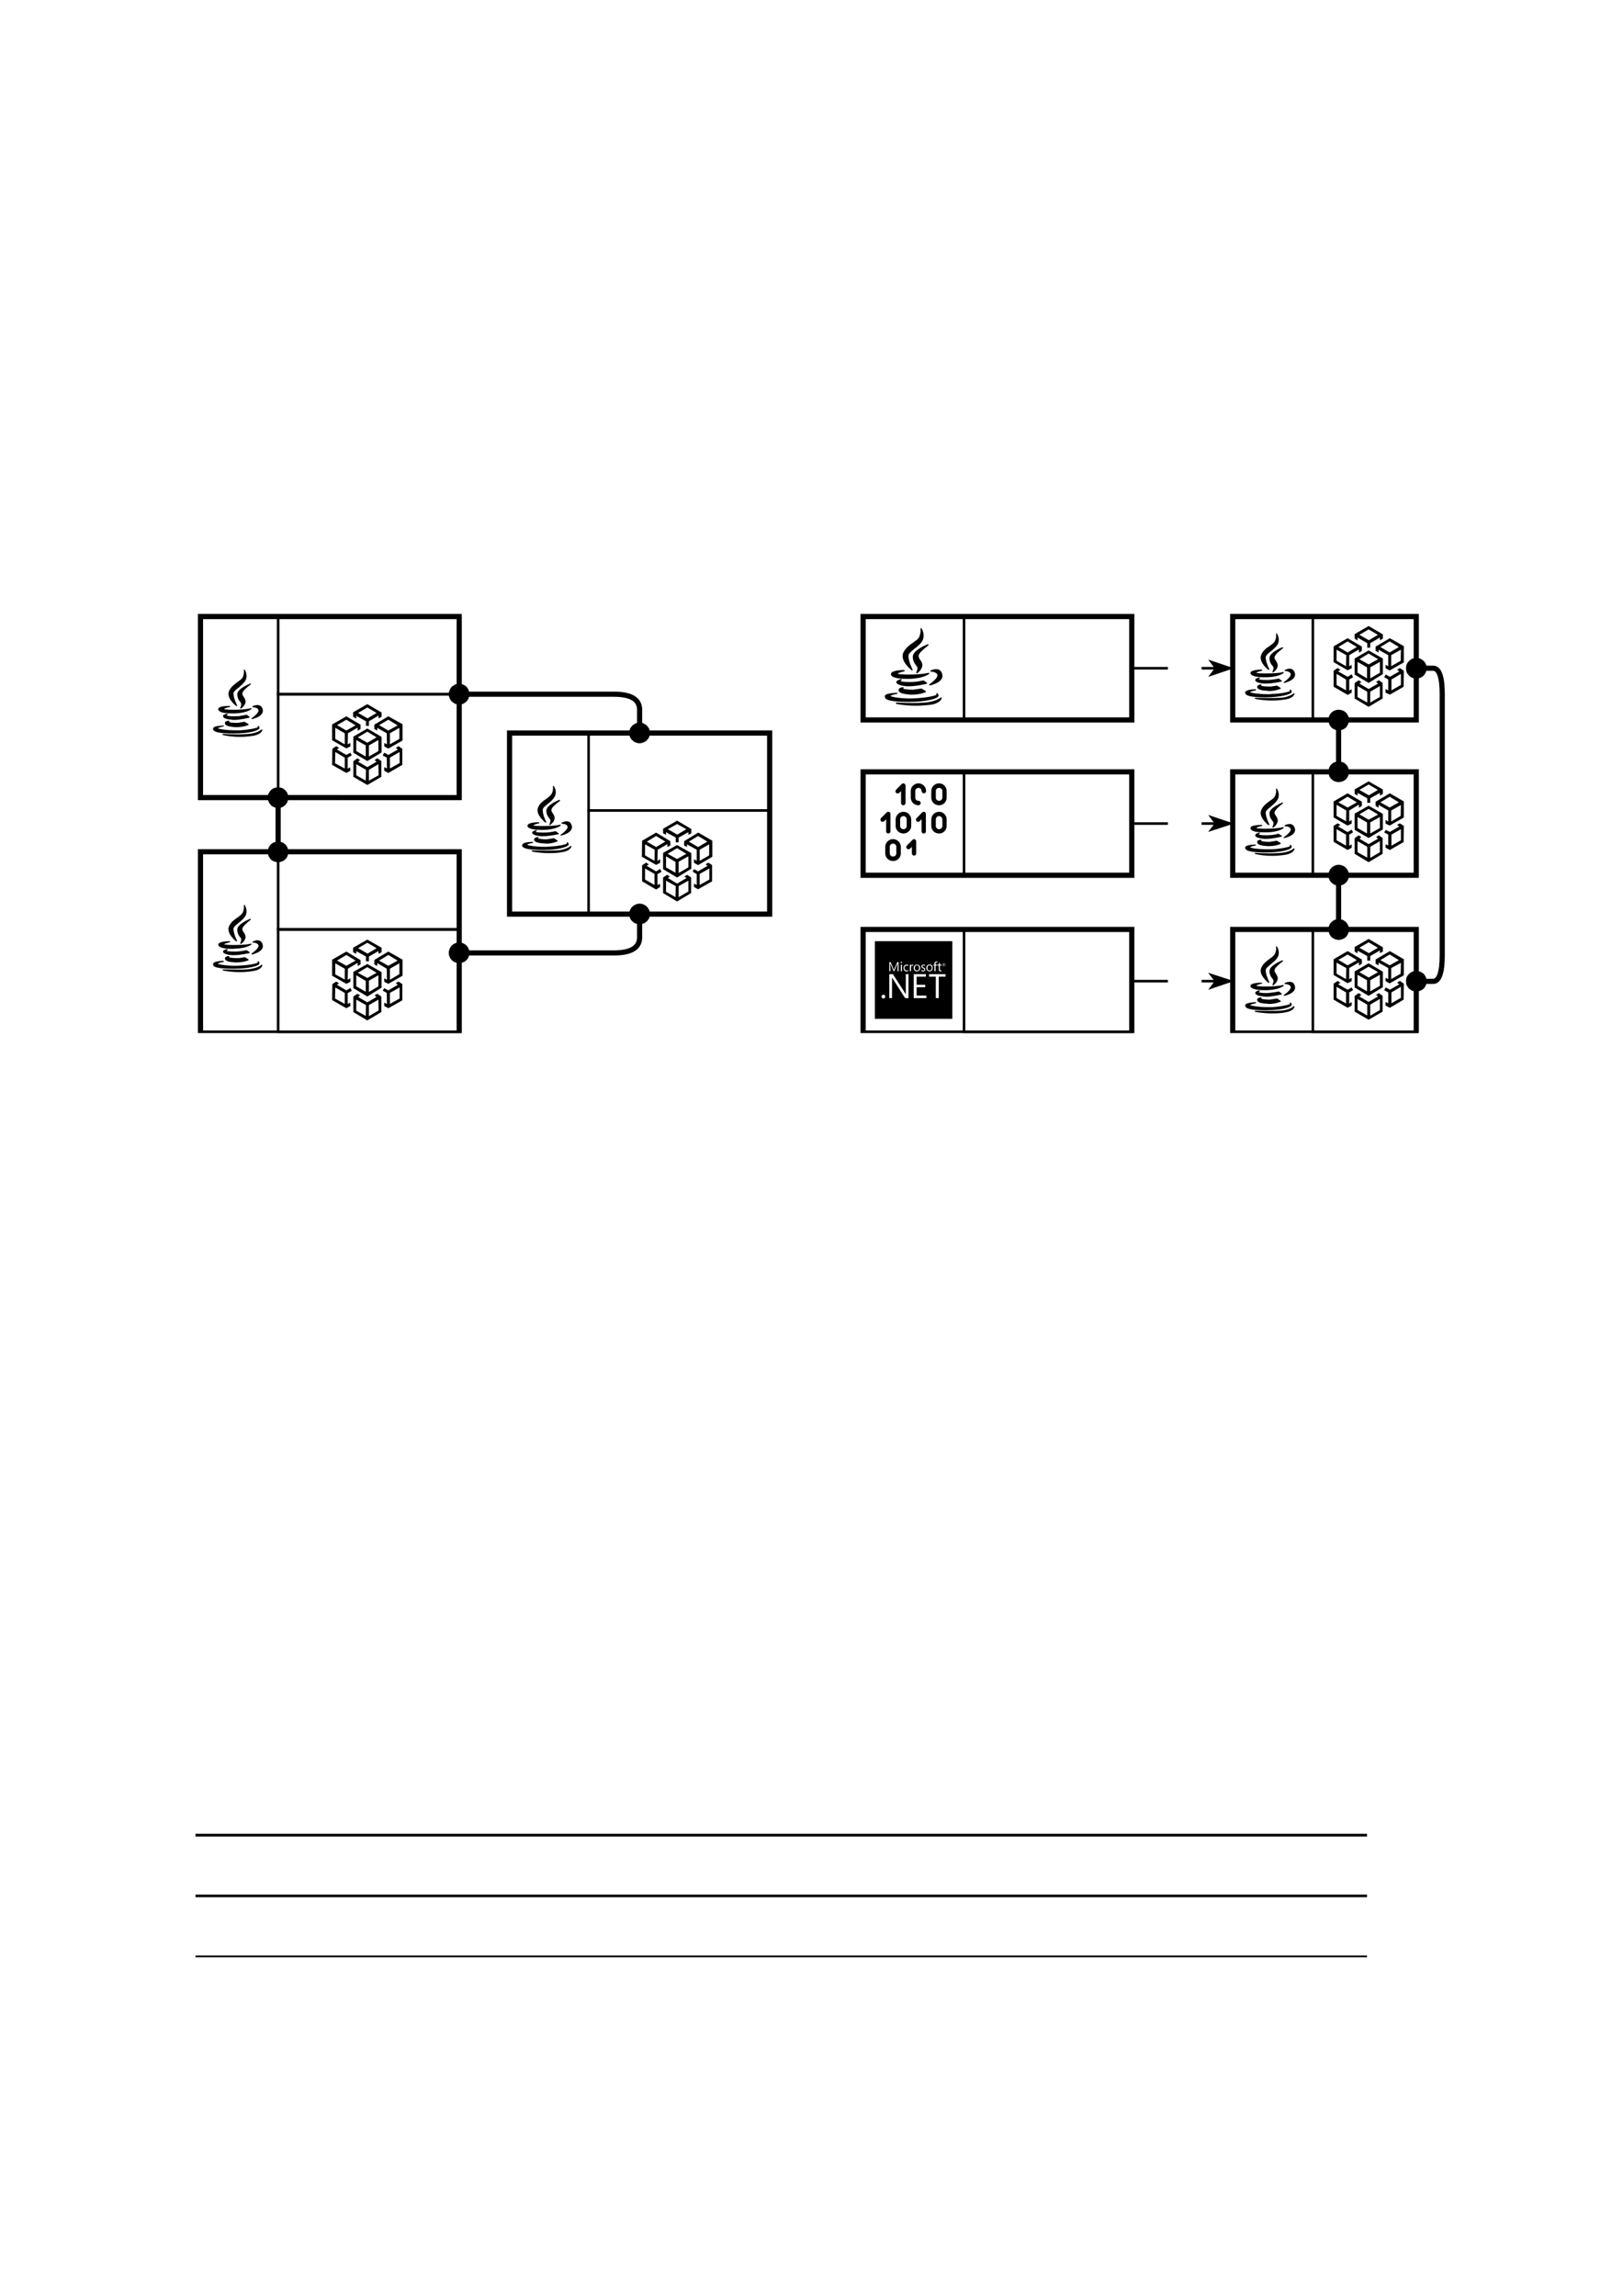<?xml version="1.0" encoding="UTF-8" standalone="no"?>
<!DOCTYPE svg PUBLIC "-//W3C//DTD SVG 1.1//EN"
"http://www.w3.org/Graphics/SVG/1.1/DTD/svg11.dtd">
<svg viewBox="0 0 714 1017" version="1.1" xmlns="http://www.w3.org/2000/svg" xmlns:xlink="http://www.w3.org/1999/xlink">
<defs>
<clipPath id="c0_134"><path d="M87.1 457.6V234.7H649.3V457.6Z"/></clipPath>
<clipPath id="c1_134"><path d="M90.5 326.4V296.6h29.8v29.8Z"/></clipPath>
<clipPath id="c2_134"><path d="M147.1 347.7V311.9h31.2v35.8Z"/></clipPath>
<clipPath id="c3_134"><path d="M387.5 381.4V347h34.3v34.4Z"/></clipPath>
<clipPath id="c4_134"><path d="M147.1 452V416.1h31.2V452Z"/></clipPath>
<clipPath id="c5_134"><path d="M284.3 399.3V363.5h31.2v35.8Z"/></clipPath>
<clipPath id="c6_134"><path d="M547.7 310.3V280.5h29.8v29.8Z"/></clipPath>
<clipPath id="c7_134"><path d="M590.7 313.1V277.3h31.1v35.8Z"/></clipPath>
<clipPath id="c8_134"><path d="M547.7 379.1V349.3h29.8v29.8Z"/></clipPath>
<clipPath id="c9_134"><path d="M590.7 381.9V346h31.1v35.9Z"/></clipPath>
<clipPath id="ca_134"><path d="M547.7 448.9V419.2h29.8v29.7Z"/></clipPath>
<clipPath id="cb_134"><path d="M590.7 451.7V415.9h31.1v35.8Z"/></clipPath>
<clipPath id="cc_134"><path d="M90.5 430.6V400.8h29.8v29.8Z"/></clipPath>
<clipPath id="cd_134"><path d="M227.4 377.9V348.2h29.8v29.7Z"/></clipPath>
<clipPath id="ce_134"><path d="M387.5 312.6V278.3h34.3v34.3Z"/></clipPath>
<clipPath id="cf_134"><path d="M87.1 457.6v-223H649.3v223Z"/></clipPath>
<style type="text/css"><![CDATA[
.g0_134{
fill: #FFF;
}
.g1_134{
fill: none;
stroke: #000;
stroke-width: 2.291;
stroke-miterlimit: 10;
}
.g2_134{
fill: none;
stroke: #000;
stroke-width: 1.145;
stroke-miterlimit: 10;
}
.g3_134{
fill: #000;
}
.g4_134{
fill: none;
stroke: #000;
stroke-width: 1.217;
stroke-miterlimit: 10;
}
.g5_134{
fill: none;
stroke: #000;
stroke-width: 1.156;
stroke-miterlimit: 10;
}
.g6_134{
fill: none;
stroke: #000;
stroke-width: 0.76;
stroke-miterlimit: 10;
}
]]></style>
</defs>
<path d="M0 1017.7H717.2V-3.7H0V1017.7Z" class="g0_134"/>
<g clip-path="url(#cf_134)">
<path clip-path="url(#c0_134)" d="M87.1 234.7H649.7V458.2H87.1V234.7Z" class="g0_134"/>
<path d="M225.7 324.7H340.9v80.2H225.7V324.7Zm156.6 17.2h119v45.8h-119V341.9ZM88.8 273.1H203.4v80.2H88.8V273.1Z" class="g1_134"/>
<path d="M123.2 307.5h80.2v45.8H123.2V307.5Z" class="g2_134"/>
<path clip-path="url(#c1_134)" d="M105.2 302.1c-1.3 1 -2.9 2.1 -3.7 3.9c-1.5 3.1 2.9 6.6 3.1 6.7q.1 .1 .2 .1c0 0 .1 0 .1 -.1c.1 0 .1 -.2 .1 -.3c0 0 -1.6 -3.1 -1.6 -5.3c.1 -.8 1.1 -1.6 2.3 -2.5c1 -.9 2.2 -1.9 2.9 -3c1.5 -2.5 -.2 -4.9 -.2 -4.9c0 -.1 -.2 -.1 -.3 -.1c-.1 .1 -.1 .2 -.1 .3c0 0 .3 1.6 -.6 3.3c-.4 .6 -1.2 1.2 -2.2 1.9Z" class="g3_134"/>
<path d="M111 303.2c.1 -.1 .2 -.2 .1 -.3c-.1 -.1 -.2 -.2 -.3 -.1c-.2 .1 -5.7 2.2 -5.7 4.7c0 1.8 .7 2.7 1.3 3.4c.2 .3 .4 .5 .4 .7c.2 .6 -.2 1.6 -.4 1.9c0 .1 0 .3 .1 .3c0 .1 .1 .1 .1 .1q.1 0 .2 -.1c.1 0 2.3 -1.6 1.9 -3.5c-.1 -.7 -.5 -1.2 -.8 -1.7c-.5 -.7 -.8 -1.2 -.3 -2.2c.6 -1.1 3.4 -3.2 3.4 -3.2Z" class="g3_134"/>
<path d="M96.7 313.9c-.1 .3 0 .6 .2 .8c.6 .9 2.7 1.3 5.9 1.3c.4 0 .9 0 1.4 0c5.1 -.2 7.1 -1.8 7.1 -1.9c.1 0 .2 -.2 .1 -.3c-.1 -.1 -.2 -.1 -.3 -.1c-1.8 .5 -5.2 .7 -7.6 .7c-2.6 0 -3.9 -.2 -4.3 -.3c.2 -.3 1.2 -.7 2.5 -.9c.2 -.1 .2 -.2 .2 -.3c0 -.1 -.1 -.2 -.2 -.2c-.8 0 -4.6 0 -5 1.2Z" class="g3_134"/>
<path d="M114 312.3c-1 0 -2 .5 -2.1 .5c-.1 .1 -.1 .2 -.1 .3c0 .1 .1 .2 .2 .2c.1 0 2.3 0 2.5 1.3c.2 1.1 -2.1 2.9 -3 3.5c-.1 .1 -.2 .2 -.1 .3c0 .1 .1 .1 .2 .1h.1c.2 0 5.2 -1.1 4.7 -4.1c-.3 -1.7 -1.5 -2.1 -2.4 -2.1Z" class="g3_134"/>
<path d="M110.6 317.7q0 -.1 -.1 -.2l-1.2 -.9c-.1 0 -.2 0 -.2 0c0 0 -1.3 .3 -3.1 .6c-.8 0 -1.6 .1 -2.4 .1c-1.8 0 -3 -.2 -3.2 -.4c0 0 0 -.1 0 -.1c0 -.1 .2 -.2 .3 -.2c.1 -.1 .2 -.2 .1 -.3c0 -.1 -.1 -.2 -.3 -.2c-1.2 .3 -1.8 .7 -1.7 1.2c.1 1 2.2 1.4 4 1.5c.2 .1 .5 .1 .8 .1c3 0 6.8 -1 6.8 -1c.1 0 .2 -.1 .2 -.2Z" class="g3_134"/>
<path d="M101.5 319.7c.1 -.1 .1 -.2 .1 -.3c-.1 -.1 -.2 -.2 -.3 -.2c-.1 .1 -1.6 .1 -1.7 1c0 .3 .1 .5 .3 .8c.5 .6 1.9 .9 4.2 1.1c.3 0 .6 0 .8 0c3 0 5 -.9 5.1 -1c.1 0 .1 -.1 .1 -.2c0 -.1 0 -.2 -.1 -.2l-1.5 -.9q-.1 -.1 -.2 -.1c0 0 -1 .2 -2.4 .4c-.3 .1 -.7 .1 -1.1 .1c-1.4 0 -3.1 -.2 -3.4 -.4c0 0 0 -.1 .1 -.1Z" class="g3_134"/>
<path d="M103.5 324.9c6.8 0 10.5 -1.2 11.2 -2c.2 -.2 .3 -.5 .2 -.7c0 -.4 -.4 -.6 -.4 -.7c-.1 0 -.3 0 -.3 .1c-.1 .1 -.1 .2 0 .3c0 .1 0 .2 -.1 .3c-.3 .2 -3.1 1 -7.8 1.3c-.7 0 -1.4 0 -2 0c-4.3 0 -7.4 -.6 -7.8 -.9c.2 -.2 1.3 -.6 2.4 -.8c.2 0 .3 -.1 .2 -.3c0 -.1 -.1 -.2 -.2 -.2c-.1 0 -.2 .1 -.3 .1c-1.9 .1 -4.1 .3 -4.2 1.3c-.1 .3 0 .6 .2 .8c.5 .6 2 1.4 8.9 1.4Z" class="g3_134"/>
<path d="M116 323.1c-.1 0 -.2 0 -.3 .1c0 0 -1 1.1 -4.1 1.7c-1.1 .2 -3.3 .4 -6.5 .4c-3.2 0 -6.2 -.2 -6.3 -.2c-.1 0 -.2 .1 -.2 .2c0 .2 0 .3 .2 .3c0 0 3.2 .8 7.5 .8c2.1 0 4.1 -.2 6 -.5c3.6 -.7 3.9 -2.4 3.9 -2.5c0 -.1 -.1 -.2 -.2 -.3Z" class="g3_134"/>
<path clip-path="url(#c2_134)" d="M156.5 344.1v-6.9l1.8 -1.3l1.2 .8l-.9 .7l4.1 2.4l4.1 -2.4l-.9 -.7l1.2 -.8l1.8 1.2v7l-6.2 3.6l-6.2 -3.6Zm5.6 -3.1l-4.3 -2.5v4.9l4.2 2.4l.1 -4.8Zm5.6 2.4l-.1 -4.9l-4.2 2.5v4.8l4.3 -2.4Zm-20.6 -4.6l.1 -7.1l1.7 -1.2l1.3 .8l-1 .7l4.2 2.4l1.8 -1l.6 1.2l-1.8 1v4.9l1.1 -.6l.1 1.5l-1.8 1l-6.3 -3.6Zm5.6 -3.2l-4.2 -2.5l-.1 5l4.3 2.3v-4.8Zm17.5 5.8v-1.6l1.2 .6l-.1 -4.8l-1.8 -1l.7 -1.2l1.8 1l4.2 -2.4l-.9 -.7l1.2 -.8l1.7 1.2v7.1l-6.2 3.6l-1.8 -1ZM177 338v-4.9l-4.3 2.5v4.8L177 338Zm-20.5 -4.6v-7.1l6.2 -3.6l6.3 3.7v6.9l-6.3 3.8l-6.2 -3.7Zm5.5 -3.2l-4.2 -2.4v4.9l4.2 2.4v-4.9Zm5.6 2.5v-4.9l-4.2 2.4v4.9l4.2 -2.4Zm-.8 -6.1l-4.1 -2.5l-4.2 2.5l4.2 2.4l4.1 -2.4Zm-19.7 1.3v-7l6.3 -3.6l6.3 3.7v1.9l-1.3 .8v-1.4l-4.3 2.5l-.1 4.9l1.2 -.6v1.5l-1.8 .9l-6.3 -3.6Zm5.6 -3.1l-4.2 -2.4v4.9l4.2 2.4v-4.9Zm4.8 -3.5l-4.1 -2.5l-4.1 2.4l4.1 2.4l4.1 -2.3Zm12.7 9.3v-1.5l1.2 .6l-.1 -4.9l-4.2 -2.4v1.2l-1.3 -.7V321l6.2 -3.7l6.3 3.5V328l-6.3 3.6l-1.8 -1Zm6.7 -3.3v-4.9l-4.2 2.4v4.9l4.2 -2.4Zm-.8 -6L172 318.8l-4.1 2.4l4.1 2.4l4.1 -2.3Zm-14 -1.8l-4.3 -2.4v1.2l-1.4 -.8v-2l6.3 -3.6l6.3 3.7v1.9l-1.3 .7l-.1 -1.2l-4.2 2.5v2h-1.3v-2Zm4.7 -3.7l-4.1 -2.4l-4.1 2.4l4.2 2.4l4 -2.4Z" class="g3_134"/>
<path d="M392.5 368.3c0 .5 .4 .9 .9 .9c.6 0 1 -.4 1 -.9v-7.7c0 -.4 -.2 -.8 -.6 -1c-.3 -.1 -.8 0 -1.1 .3l-2.5 2.5c-.3 .3 -.3 1 0 1.4c.4 .3 1.1 .3 1.4 0l.9 -.9v5.4Z" class="g3_134"/>
<path clip-path="url(#c3_134)" d="M398.3 351.2l.8 -.8v5.3c0 .5 .4 1 1 1c.5 0 1 -.5 1 -1V348c0 -.4 -.3 -.8 -.6 -.9c-.4 -.2 -.8 -.1 -1.1 .2l-2.5 2.5c-.4 .4 -.4 1 0 1.4c.4 .4 1 .4 1.4 0Z" class="g3_134"/>
<path d="M409.5 359.6c-.3 -.1 -.8 0 -1.1 .3l-2.4 2.5c-.4 .3 -.4 1 0 1.4c.3 .3 1 .3 1.3 0l.9 -.9v5.4c0 .5 .4 .9 .9 .9c.6 0 1 -.4 1 -.9v-7.7c0 -.4 -.2 -.8 -.6 -1Z" class="g3_134"/>
<path d="M405.2 371.8c-.3 -.2 -.8 -.1 -1 .2l-2.5 2.5c-.4 .4 -.4 1 0 1.4c.4 .4 1 .4 1.4 0l.8 -.8V378c0 .5 .4 1 1 1c.5 0 .9 -.5 .9 -1v-5.3c0 -.4 -.2 -.8 -.6 -.9Z" class="g3_134"/>
<path d="M403.6 365.9V363c0 -1.9 -1.6 -3.4 -3.4 -3.4h-.1c-1.8 0 -3.4 1.5 -3.4 3.4v2.9c0 1.8 1.6 3.3 3.4 3.3h.1c1.8 0 3.4 -1.5 3.4 -3.3Zm-2 0c0 .7 -.6 1.4 -1.4 1.4h-.1c-.8 0 -1.4 -.7 -1.4 -1.4V363c0 -.8 .6 -1.5 1.4 -1.5h.1c.8 0 1.4 .7 1.4 1.5v2.9Z" class="g3_134"/>
<path d="M416 359.6h-.1c-1.9 0 -3.4 1.5 -3.4 3.4v2.9c0 1.8 1.5 3.3 3.4 3.3h.1c1.8 0 3.3 -1.5 3.3 -3.3V363c0 -1.9 -1.5 -3.4 -3.3 -3.4Zm1.4 6.3c0 .7 -.7 1.4 -1.4 1.4h-.1c-.8 0 -1.4 -.7 -1.4 -1.4V363c0 -.8 .6 -1.5 1.4 -1.5h.1c.7 0 1.4 .7 1.4 1.5v2.9Z" class="g3_134"/>
<path d="M406.8 347v0c-1.9 0 -3.4 1.5 -3.4 3.4v2.9c0 1.9 1.5 3.4 3.4 3.4c.6 0 1 -.5 1 -1c0 -.5 -.4 -1 -1 -1c-.8 0 -1.4 -.6 -1.4 -1.4v-2.9c0 -.8 .6 -1.4 1.4 -1.4c.8 0 1.4 .6 1.4 1.4c0 .5 .5 1 1 1c.6 0 1 -.5 1 -1c0 -1.9 -1.5 -3.4 -3.4 -3.4Z" class="g3_134"/>
<path d="M416 347h-.1c-1.9 0 -3.4 1.5 -3.4 3.4v2.9c0 1.9 1.5 3.4 3.4 3.4h.1c1.8 0 3.3 -1.5 3.3 -3.4v-2.9c0 -1.9 -1.5 -3.4 -3.3 -3.4Zm1.4 6.3c0 .8 -.7 1.4 -1.4 1.4h-.1c-.8 0 -1.4 -.6 -1.4 -1.4v-2.9c0 -.8 .6 -1.4 1.4 -1.4h.1c.7 0 1.4 .6 1.4 1.4v2.9Z" class="g3_134"/>
<path d="M395.6 371.7h-.1c-1.8 0 -3.4 1.5 -3.4 3.4V378c0 1.9 1.6 3.4 3.4 3.4h.1c1.8 0 3.4 -1.5 3.4 -3.4v-2.9c0 -1.9 -1.6 -3.4 -3.4 -3.4ZM397 378c0 .8 -.6 1.4 -1.4 1.4h-.1c-.8 0 -1.4 -.6 -1.4 -1.4v-2.9c0 -.8 .6 -1.4 1.4 -1.4h.1c.8 0 1.4 .6 1.4 1.4V378Z" class="g3_134"/>
<path d="M123.2 273.1h80.2v34.4H123.2V273.1Z" class="g2_134"/>
<g clip-path="url(#c0_134)">
<path d="M88.8 377.3H203.4v80.3H88.8V377.3Z" class="g1_134"/>
<path d="M123.2 411.7h80.2v45.9H123.2V411.7Z" class="g2_134"/>
</g>
<path clip-path="url(#c4_134)" d="M156.5 448.3v-6.9l1.8 -1.2l1.2 .7l-.9 .7l4.1 2.4l4.1 -2.4l-.9 -.7l1.2 -.7l1.8 1.2v6.9l-6.2 3.7l-6.2 -3.7Zm5.6 -3.1l-4.3 -2.4v4.9L162 450l.1 -4.8Zm5.6 2.4l-.1 -4.8l-4.2 2.4v4.9l4.3 -2.5ZM147.1 443l.1 -7.1l1.7 -1.1l1.3 .8l-1 .6l4.2 2.5l1.8 -1.1l.6 1.3l-1.8 1v4.8l1.1 -.6l.1 1.5l-1.8 1L147.1 443Zm5.6 -3.2l-4.2 -2.4l-.1 4.9l4.3 2.4v-4.9Zm17.5 5.8v-1.5l1.2 .6l-.1 -4.9l-1.8 -1l.7 -1.1l1.8 1l4.2 -2.5l-.9 -.7l1.2 -.7l1.7 1.1v7.2l-6.2 3.5l-1.8 -1Zm6.8 -3.3v-4.9l-4.3 2.4v4.9l4.3 -2.4Zm-20.5 -4.6v-7.2l6.2 -3.5l6.3 3.6v6.9l-6.3 3.9l-6.2 -3.7Zm5.5 -3.2L157.8 432v4.9l4.2 2.4v-4.8Zm5.6 2.4V432l-4.2 2.4v5l4.2 -2.5Zm-.8 -6l-4.1 -2.5l-4.2 2.5l4.2 2.3l4.1 -2.3Zm-19.7 1.3v-7.1l6.3 -3.6l6.3 3.8v1.9l-1.3 .7v-1.4l-4.3 2.6L154 434l1.2 -.7v1.6l-1.8 .9l-6.3 -3.6Zm5.6 -3.1l-4.2 -2.4v4.9l4.2 2.3v-4.8Zm4.8 -3.6L153.4 423l-4.1 2.5l4.1 2.3l4.1 -2.3Zm12.7 9.4v-1.6l1.2 .7l-.1 -4.9l-4.2 -2.5v1.3l-1.3 -.7v-2l6.2 -3.7l6.3 3.6v7.1l-6.3 3.6l-1.8 -.9Zm6.7 -3.4v-4.8l-4.2 2.4V434l4.2 -2.5Zm-.8 -6L172 423l-4.1 2.5l4.1 2.3l4.1 -2.3Zm-14 -1.8l-4.3 -2.4v1.2l-1.4 -.7v-2l6.3 -3.6l6.3 3.6v2l-1.3 .7l-.1 -1.2l-4.2 2.4v2.1h-1.3v-2.1Zm4.7 -3.7l-4.1 -2.4l-4.1 2.4l4.2 2.4l4 -2.4Z" class="g3_134"/>
<path d="M123.2 377.3h80.2v34.4H123.2V377.3ZM260.7 359h80.2v45.9H260.7V359Z" class="g2_134"/>
<path clip-path="url(#c5_134)" d="M293.7 395.6v-6.9l1.8 -1.2l1.2 .8l-.9 .6l4.1 2.5l4.2 -2.5l-1 -.6l1.3 -.8l1.7 1.2v6.9l-6.2 3.7l-6.2 -3.7Zm5.6 -3.1L295 390.1V395l4.2 2.4l.1 -4.9Zm5.6 2.4v-4.8l-4.3 2.4v4.9l4.3 -2.5Zm-20.5 -4.5v-7.1l1.8 -1.2l1.2 .8l-1 .6l4.2 2.5l1.8 -1.1l.6 1.3l-1.8 1V392l1.1 -.5l.1 1.4l-1.8 1.1l-6.2 -3.6Zm5.5 -3.3l-4.2 -2.4v4.9l4.2 2.4v-4.9Zm17.5 5.8v-1.5l1.2 .6v-4.8l-1.8 -1.1l.6 -1.1l1.8 1l4.2 -2.5l-.9 -.6l1.2 -.8l1.7 1.1v7.2l-6.2 3.5l-1.8 -1Zm6.8 -3.3v-4.9l-4.3 2.4V392l4.3 -2.4ZM293.7 385v-7.2l6.2 -3.5l6.3 3.6v6.9l-6.3 3.9L293.7 385Zm5.5 -3.2L295 379.3v4.9l4.2 2.4v-4.8Zm5.7 2.4v-4.9l-4.3 2.4v5l4.3 -2.5Zm-.9 -6l-4.1 -2.5l-4.2 2.5l4.2 2.3l4.1 -2.3Zm-19.7 1.3l.1 -7.1l6.2 -3.6l6.3 3.8v1.9l-1.3 .7v-1.3l-4.3 2.5l-.1 4.9l1.2 -.7v1.6l-1.8 .9l-6.3 -3.6Zm5.7 -3.1L285.7 374v4.9l4.2 2.4l.1 -4.9Zm4.7 -3.6l-4.1 -2.5l-4.1 2.5l4.1 2.4l4.1 -2.4Zm12.7 9.4v-1.6l1.2 .7v-4.9L304.3 374v1.2l-1.3 -.7v-1.9l6.3 -3.8l6.2 3.6v7.1l-6.3 3.7l-1.8 -1Zm6.7 -3.3V374l-4.2 2.4v4.9l4.2 -2.4Zm-.8 -6.1l-4.1 -2.5l-4.1 2.5l4.1 2.4l4.1 -2.4Zm-14 -1.8L295 368.6v1.2l-1.3 -.7v-2l6.2 -3.6l6.3 3.7v1.9l-1.3 .7v-1.2l-4.3 2.4v2.1h-1.3V371Zm4.7 -3.7L299.9 365l-4.1 2.3l4.2 2.4l4 -2.4Z" class="g3_134"/>
<path d="M260.7 324.7h80.2V359H260.7V324.7Z" class="g2_134"/>
<path d="M123.2 373.9V356.7" class="g1_134"/>
<path d="M126.6 377.3c0 .5 -.1 .9 -.3 1.4c-.1 .4 -.4 .8 -.7 1.1c-.3 .3 -.7 .6 -1.1 .7c-.5 .2 -.9 .3 -1.3 .3c-.5 0 -.9 -.1 -1.4 -.3c-.4 -.1 -.8 -.4 -1.1 -.7c-.3 -.3 -.5 -.7 -.7 -1.1c-.2 -.5 -.3 -.9 -.3 -1.4c0 -.4 .1 -.8 .3 -1.3c.2 -.4 .4 -.8 .7 -1.1c.3 -.3 .7 -.6 1.1 -.7c.5 -.2 .9 -.3 1.4 -.3c.4 0 .8 .1 1.3 .3c.4 .1 .8 .4 1.1 .7c.3 .3 .6 .7 .7 1.1c.2 .5 .3 .9 .3 1.3Z" class="g3_134"/>
<path d="M126.6 377.3c0 .5 -.1 .9 -.3 1.4c-.1 .4 -.4 .8 -.7 1.1c-.3 .3 -.7 .6 -1.1 .7c-.5 .2 -.9 .3 -1.3 .3c-.5 0 -.9 -.1 -1.4 -.3c-.4 -.1 -.8 -.4 -1.1 -.7c-.3 -.3 -.5 -.7 -.7 -1.1c-.2 -.5 -.3 -.9 -.3 -1.4c0 -.4 .1 -.8 .3 -1.3c.2 -.4 .4 -.8 .7 -1.1c.3 -.3 .7 -.6 1.1 -.7c.5 -.2 .9 -.3 1.4 -.3c.4 0 .8 .1 1.3 .3c.4 .1 .8 .4 1.1 .7c.3 .3 .6 .7 .7 1.1c.2 .5 .3 .9 .3 1.3Z" class="g1_134"/>
<path d="M126.6 353.3c0 .5 -.1 .9 -.3 1.3c-.1 .4 -.4 .8 -.7 1.1c-.3 .4 -.7 .6 -1.1 .8c-.5 .2 -.9 .2 -1.3 .2c-.5 0 -.9 0 -1.4 -.2c-.4 -.2 -.8 -.4 -1.1 -.8c-.3 -.3 -.5 -.7 -.7 -1.1c-.2 -.4 -.3 -.8 -.3 -1.3c0 -.4 .1 -.9 .3 -1.3c.2 -.4 .4 -.8 .7 -1.1c.3 -.3 .7 -.6 1.1 -.8c.5 -.1 .9 -.2 1.4 -.2c.4 0 .8 .1 1.3 .2c.4 .2 .8 .5 1.1 .8c.3 .3 .6 .7 .7 1.1c.2 .4 .3 .9 .3 1.3Z" class="g3_134"/>
<path d="M126.6 353.3c0 .5 -.1 .9 -.3 1.3c-.1 .4 -.4 .8 -.7 1.1c-.3 .4 -.7 .6 -1.1 .8c-.5 .2 -.9 .2 -1.3 .2c-.5 0 -.9 0 -1.4 -.2c-.4 -.2 -.8 -.4 -1.1 -.8c-.3 -.3 -.5 -.7 -.7 -1.1c-.2 -.4 -.3 -.8 -.3 -1.3c0 -.4 .1 -.9 .3 -1.3c.2 -.4 .4 -.8 .7 -1.1c.3 -.3 .7 -.6 1.1 -.8c.5 -.1 .9 -.2 1.4 -.2c.4 0 .8 .1 1.3 .2c.4 .2 .8 .5 1.1 .8c.3 .3 .6 .7 .7 1.1c.2 .4 .3 .9 .3 1.3ZM283.3 321.2v-6.8c0 -4.6 -3.8 -6.9 -11.4 -6.9H206.8" class="g1_134"/>
<path d="M286.7 324.7c0 .4 -.1 .9 -.2 1.3c-.2 .4 -.5 .8 -.8 1.1c-.3 .3 -.7 .6 -1.1 .7c-.4 .2 -.9 .3 -1.3 .3c-.5 0 -.9 -.1 -1.3 -.3c-.5 -.1 -.8 -.4 -1.1 -.7c-.4 -.3 -.6 -.7 -.8 -1.1c-.2 -.4 -.3 -.9 -.3 -1.3c0 -.5 .1 -.9 .3 -1.4c.2 -.4 .4 -.7 .8 -1.1c.3 -.3 .6 -.5 1.1 -.7c.4 -.2 .8 -.3 1.3 -.3c.4 0 .9 .1 1.3 .3c.4 .2 .8 .4 1.1 .7c.3 .4 .6 .7 .8 1.1c.1 .5 .2 .9 .2 1.4Z" class="g3_134"/>
<path d="M286.7 324.7c0 .4 -.1 .9 -.2 1.3c-.2 .4 -.5 .8 -.8 1.1c-.3 .3 -.7 .6 -1.1 .7c-.4 .2 -.9 .3 -1.3 .3c-.5 0 -.9 -.1 -1.3 -.3c-.5 -.1 -.8 -.4 -1.1 -.7c-.4 -.3 -.6 -.7 -.8 -1.1c-.2 -.4 -.3 -.9 -.3 -1.3c0 -.5 .1 -.9 .3 -1.4c.2 -.4 .4 -.7 .8 -1.1c.3 -.3 .6 -.5 1.1 -.7c.4 -.2 .8 -.3 1.3 -.3c.4 0 .9 .1 1.3 .3c.4 .2 .8 .4 1.1 .7c.3 .4 .6 .7 .8 1.1c.1 .5 .2 .9 .2 1.4Z" class="g1_134"/>
<path d="M206.8 307.5c0 .4 -.1 .9 -.3 1.3c-.1 .4 -.4 .8 -.7 1.1c-.3 .3 -.7 .6 -1.1 .8c-.4 .1 -.9 .2 -1.3 .2c-.5 0 -.9 -.1 -1.4 -.2c-.4 -.2 -.7 -.5 -1.1 -.8c-.3 -.3 -.5 -.7 -.7 -1.1c-.2 -.4 -.3 -.9 -.3 -1.3c0 -.5 .1 -.9 .3 -1.3c.2 -.5 .4 -.8 .7 -1.2c.4 -.3 .7 -.5 1.1 -.7c.5 -.2 .9 -.3 1.4 -.3c.4 0 .9 .1 1.3 .3c.4 .2 .8 .4 1.1 .7c.3 .4 .6 .7 .7 1.2c.2 .4 .3 .8 .3 1.3Z" class="g3_134"/>
<path d="M206.8 307.5c0 .4 -.1 .9 -.3 1.3c-.1 .4 -.4 .8 -.7 1.1c-.3 .3 -.7 .6 -1.1 .8c-.4 .1 -.9 .2 -1.3 .2c-.5 0 -.9 -.1 -1.4 -.2c-.4 -.2 -.7 -.5 -1.1 -.8c-.3 -.3 -.5 -.7 -.7 -1.1c-.2 -.4 -.3 -.9 -.3 -1.3c0 -.5 .1 -.9 .3 -1.3c.2 -.5 .4 -.8 .7 -1.2c.4 -.3 .7 -.5 1.1 -.7c.5 -.2 .9 -.3 1.4 -.3c.4 0 .9 .1 1.3 .3c.4 .2 .8 .4 1.1 .7c.3 .4 .6 .7 .7 1.2c.2 .4 .3 .8 .3 1.3Zm76.5 100.8v6.9c0 4.6 -3.8 6.9 -11.4 6.9H206.8" class="g1_134"/>
<path d="M286.7 404.9c0 .4 -.1 .9 -.2 1.3c-.2 .4 -.5 .8 -.8 1.1c-.3 .3 -.7 .6 -1.1 .7c-.4 .2 -.9 .3 -1.3 .3c-.5 0 -.9 -.1 -1.3 -.3c-.5 -.1 -.8 -.4 -1.1 -.7c-.4 -.3 -.6 -.7 -.8 -1.1c-.2 -.4 -.3 -.9 -.3 -1.3c0 -.5 .1 -.9 .3 -1.3c.2 -.5 .4 -.8 .8 -1.2c.3 -.3 .6 -.5 1.1 -.7c.4 -.2 .8 -.3 1.3 -.3c.4 0 .9 .1 1.3 .3c.4 .2 .8 .4 1.1 .7c.3 .4 .6 .7 .8 1.2c.1 .4 .2 .8 .2 1.3Z" class="g3_134"/>
<path d="M286.7 404.9c0 .4 -.1 .9 -.2 1.3c-.2 .4 -.5 .8 -.8 1.1c-.3 .3 -.7 .6 -1.1 .7c-.4 .2 -.9 .3 -1.3 .3c-.5 0 -.9 -.1 -1.3 -.3c-.5 -.1 -.8 -.4 -1.1 -.7c-.4 -.3 -.6 -.7 -.8 -1.1c-.2 -.4 -.3 -.9 -.3 -1.3c0 -.5 .1 -.9 .3 -1.3c.2 -.5 .4 -.8 .8 -1.2c.3 -.3 .6 -.5 1.1 -.7c.4 -.2 .8 -.3 1.3 -.3c.4 0 .9 .1 1.3 .3c.4 .2 .8 .4 1.1 .7c.3 .4 .6 .7 .8 1.2c.1 .4 .2 .8 .2 1.3Z" class="g1_134"/>
<path d="M206.8 422.1c0 .4 -.1 .9 -.3 1.3c-.1 .4 -.4 .8 -.7 1.1c-.3 .3 -.7 .6 -1.1 .7c-.4 .2 -.9 .3 -1.3 .3c-.5 0 -.9 -.1 -1.4 -.3c-.4 -.1 -.7 -.4 -1.1 -.7c-.3 -.3 -.5 -.7 -.7 -1.1c-.2 -.4 -.3 -.9 -.3 -1.3c0 -.5 .1 -.9 .3 -1.4c.2 -.4 .4 -.7 .7 -1.1c.4 -.3 .7 -.5 1.1 -.7c.5 -.2 .9 -.3 1.4 -.3c.4 0 .9 .1 1.3 .3c.4 .2 .8 .4 1.1 .7c.3 .4 .6 .7 .7 1.1c.2 .5 .3 .9 .3 1.4Z" class="g3_134"/>
<path d="M206.8 422.1c0 .4 -.1 .9 -.3 1.3c-.1 .4 -.4 .8 -.7 1.1c-.3 .3 -.7 .6 -1.1 .7c-.4 .2 -.9 .3 -1.3 .3c-.5 0 -.9 -.1 -1.4 -.3c-.4 -.1 -.7 -.4 -1.1 -.7c-.3 -.3 -.5 -.7 -.7 -1.1c-.2 -.4 -.3 -.9 -.3 -1.3c0 -.5 .1 -.9 .3 -1.4c.2 -.4 .4 -.7 .7 -1.1c.4 -.3 .7 -.5 1.1 -.7c.5 -.2 .9 -.3 1.4 -.3c.4 0 .9 .1 1.3 .3c.4 .2 .8 .4 1.1 .7c.3 .4 .6 .7 .7 1.1c.2 .5 .3 .9 .3 1.4ZM546 273.1h81.3v45.8H546V273.1Z" class="g1_134"/>
<path d="M581.5 273.1h45.8v45.8H581.5V273.1Z" class="g2_134"/>
<path clip-path="url(#c6_134)" d="M562.4 286.1c-1.4 .9 -2.9 2 -3.7 3.8c-1.5 3.2 2.9 6.7 3.1 6.8c.1 0 .1 .1 .2 .1c0 0 .1 -.1 .1 -.1c.1 -.1 .1 -.2 .1 -.3c0 0 -1.6 -3.1 -1.6 -5.3c.1 -.8 1.1 -1.7 2.3 -2.6c1 -.8 2.2 -1.8 2.9 -2.9c1.5 -2.5 -.2 -4.9 -.2 -4.9c-.1 -.1 -.2 -.2 -.3 -.1c-.1 0 -.2 .1 -.1 .2c0 .1 .3 1.7 -.6 3.3c-.4 .7 -1.2 1.3 -2.2 2Z" class="g3_134"/>
<path d="M568.2 287.2c.1 -.1 .1 -.3 .1 -.4c-.1 -.1 -.2 -.1 -.3 -.1c-.2 .1 -5.7 2.2 -5.7 4.8c0 1.8 .7 2.7 1.3 3.4c.2 .2 .4 .5 .4 .7c.2 .5 -.2 1.5 -.4 1.9c0 .1 0 .2 .1 .3c0 0 .1 0 .1 0q.1 0 .2 0c.1 -.1 2.3 -1.6 1.9 -3.5c-.2 -.7 -.5 -1.2 -.8 -1.7c-.5 -.7 -.9 -1.2 -.3 -2.2c.6 -1.1 3.4 -3.2 3.4 -3.2Z" class="g3_134"/>
<path d="M553.9 297.9c-.1 .3 0 .6 .2 .8c.6 .8 2.7 1.3 5.9 1.3c.4 0 .9 0 1.4 0c5.1 -.2 7.1 -1.8 7.1 -1.9c.1 -.1 .1 -.2 .1 -.3c-.1 -.1 -.2 -.2 -.3 -.1c-1.8 .5 -5.2 .6 -7.6 .6c-2.6 0 -3.9 -.1 -4.3 -.3c.2 -.2 1.2 -.6 2.5 -.9c.1 0 .2 -.1 .2 -.2c0 -.2 -.1 -.3 -.2 -.3c-.8 0 -4.6 .1 -5 1.3Z" class="g3_134"/>
<path d="M571.2 296.2c-1 0 -2.1 .6 -2.1 .6c-.1 0 -.1 .2 -.1 .3c0 .1 .1 .1 .2 .1c0 0 2.3 .1 2.5 1.4c.2 1.1 -2.1 2.9 -3 3.5c-.1 0 -.2 .1 -.1 .3c0 0 .1 .1 .2 .1c.3 0 5.3 -1.2 4.8 -4.1c-.4 -1.8 -1.5 -2.2 -2.4 -2.2Z" class="g3_134"/>
<path d="M567.8 301.7c0 -.1 -.1 -.2 -.1 -.2l-1.2 -.9c-.1 0 -.2 0 -.2 0c-.1 0 -1.3 .3 -3.2 .5c-.7 .1 -1.5 .1 -2.3 .1c-1.9 0 -3.1 -.2 -3.2 -.3c-.1 -.1 0 -.1 0 -.1c0 -.1 .2 -.2 .3 -.2c.1 -.1 .2 -.2 .1 -.3c0 -.2 -.1 -.2 -.3 -.2c-1.2 .3 -1.8 .7 -1.7 1.2c0 .9 2.2 1.4 3.9 1.5c.3 0 .6 0 .9 0c2.9 0 6.7 -.9 6.8 -.9c.1 0 .1 -.1 .2 -.2Z" class="g3_134"/>
<path d="M558.7 303.7c0 -.1 .1 -.2 .1 -.3c-.1 -.1 -.2 -.2 -.3 -.2c-.2 0 -1.6 .1 -1.7 1c0 .3 .1 .5 .3 .7c.5 .6 1.8 1 4.2 1.1c.3 0 .5 .1 .8 .1c3 0 5 -1 5.1 -1c0 -.1 .1 -.1 .1 -.2c0 -.1 0 -.2 -.1 -.2l-1.5 -1c-.1 0 -.2 0 -.2 0c0 0 -1 .2 -2.5 .4c-.2 0 -.6 0 -1 0c-1.5 0 -3.1 -.2 -3.4 -.3q0 -.1 .1 -.1Z" class="g3_134"/>
<path d="M560.7 308.9c6.8 -.1 10.5 -1.3 11.2 -2c.2 -.3 .3 -.5 .2 -.7c0 -.4 -.4 -.7 -.4 -.7c-.1 -.1 -.3 0 -.4 0c0 .1 0 .3 0 .4c.1 0 .1 .1 0 .2c-.3 .3 -3.1 1.1 -7.8 1.3c-.7 .1 -1.4 .1 -2.1 .1c-4.2 0 -7.3 -.6 -7.7 -.9c.2 -.3 1.3 -.6 2.4 -.8c.2 0 .3 -.2 .2 -.3c0 -.1 -.1 -.2 -.2 -.2c-.1 0 -.2 0 -.3 0c-1.9 .1 -4.1 .4 -4.3 1.4c0 .3 .1 .6 .3 .8c.5 .6 2 1.4 8.9 1.4Z" class="g3_134"/>
<path d="M573.2 307.1c-.1 0 -.2 0 -.3 .1c0 0 -1 1 -4.1 1.7c-1.1 .2 -3.4 .3 -6.5 .3c-3.2 0 -6.2 -.1 -6.3 -.1c-.1 0 -.2 .1 -.2 .2c0 .1 0 .2 .2 .3c0 0 3.2 .7 7.5 .7c2.1 0 4.1 -.2 6 -.5c3.6 -.6 3.8 -2.4 3.9 -2.5c0 -.1 -.1 -.2 -.2 -.2Z" class="g3_134"/>
<path clip-path="url(#c7_134)" d="M600 309.4v-6.8l1.8 -1.3l1.2 .8l-.9 .7l4.1 2.4l4.2 -2.4l-.9 -.7l1.2 -.8l1.7 1.2v6.9l-6.2 3.7L600 309.4Zm5.6 -3l-4.3 -2.5v4.9l4.3 2.4v-4.8Zm5.6 2.3v-4.8l-4.3 2.5v4.8l4.3 -2.5Zm-20.5 -4.5v-7.1l1.8 -1.2l1.2 .8l-1 .7l4.2 2.4l1.8 -1.1l.6 1.3l-1.7 1v4.9l1.1 -.6v1.5l-1.8 1l-6.2 -3.6Zm5.5 -3.2L592 298.5v4.9l4.2 2.4V301Zm17.5 5.8v-1.6l1.2 .6V301l-1.8 -1.1l.7 -1.1l1.8 1l4.2 -2.4l-1 -.7l1.2 -.8l1.8 1.2l-.1 7.1l-6.1 3.5l-1.9 -.9Zm6.8 -3.4v-4.9l-4.2 2.5v4.8l4.2 -2.4ZM600 298.8v-7.1l6.2 -3.6l6.3 3.6v6.9l-6.3 3.9L600 298.8Zm5.5 -3.2l-4.2 -2.4V298l4.2 2.5v-4.9Zm5.7 2.4v-4.8l-4.3 2.4v4.9l4.3 -2.5Zm-.8 -6l-4.2 -2.5l-4.1 2.5l4.1 2.3l4.2 -2.3Zm-19.7 1.3v-7l6.2 -3.6l6.3 3.7v1.9l-1.3 .8v-1.4l-4.3 2.5v4.9l1.1 -.6V296l-1.8 .9l-6.2 -3.6Zm5.6 -3.1L592 287.8v4.9l4.2 2.4l.1 -4.9Zm4.7 -3.6l-4.1 -2.5l-4.1 2.5l4.1 2.4l4.1 -2.4Zm12.7 9.4v-1.5l1.2 .6v-4.9l-4.3 -2.4V289l-1.3 -.7v-1.9l6.3 -3.7l6.2 3.5v7.2l-6.3 3.6l-1.8 -1Zm6.7 -3.3l.1 -4.9l-4.3 2.4v4.9l4.2 -2.4Zm-.8 -6.1l-4.1 -2.5l-4.1 2.5l4.1 2.4l4.1 -2.4Zm-14 -1.7l-4.3 -2.5v1.3l-1.3 -.8v-2l6.2 -3.6l6.3 3.7v1.9l-1.3 .7v-1.2l-4.3 2.5v2h-1.3v-2Zm4.7 -3.7l-4.1 -2.4l-4.1 2.4l4.2 2.4l4 -2.4Z" class="g3_134"/>
<path d="M546 341.9h81.3v45.8H546V341.9Z" class="g1_134"/>
<path d="M581.5 341.9h45.8v45.8H581.5V341.9Z" class="g2_134"/>
<path clip-path="url(#c8_134)" d="M562.4 354.8c-1.4 1 -2.9 2.1 -3.7 3.9c-1.5 3.2 2.9 6.6 3.1 6.8q.1 0 .2 0c0 0 .1 0 .1 -.1c.1 0 .1 -.1 .1 -.3c0 0 -1.6 -3.1 -1.6 -5.3c.1 -.7 1.1 -1.6 2.3 -2.5c1 -.9 2.2 -1.8 2.9 -3c1.5 -2.4 -.2 -4.9 -.2 -4.9c-.1 -.1 -.2 -.1 -.3 -.1c-.1 .1 -.2 .2 -.1 .3c0 0 .3 1.6 -.6 3.3c-.4 .7 -1.2 1.2 -2.2 1.9Z" class="g3_134"/>
<path d="M568.2 355.9c.1 -.1 .1 -.2 .1 -.3c-.1 -.1 -.2 -.2 -.3 -.1c-.2 .1 -5.7 2.2 -5.7 4.7c0 1.8 .7 2.7 1.3 3.4c.2 .3 .4 .5 .4 .7c.2 .6 -.2 1.6 -.4 1.9c0 .1 0 .3 .1 .3c0 .1 .1 .1 .1 .1q.1 0 .2 0c.1 -.1 2.3 -1.7 1.9 -3.6c-.2 -.7 -.5 -1.2 -.8 -1.7c-.5 -.7 -.9 -1.2 -.3 -2.1c.6 -1.2 3.4 -3.3 3.4 -3.3Z" class="g3_134"/>
<path d="M553.9 366.6c-.1 .3 0 .6 .2 .8c.6 .9 2.7 1.3 5.9 1.3c.4 0 .9 0 1.4 0c5.1 -.2 7.1 -1.8 7.1 -1.9c.1 0 .1 -.2 .1 -.3c-.1 -.1 -.2 -.1 -.3 -.1c-1.8 .5 -5.2 .7 -7.6 .7c-2.6 0 -3.9 -.2 -4.3 -.3c.2 -.3 1.2 -.7 2.5 -.9c.1 -.1 .2 -.2 .2 -.3c0 -.1 -.1 -.2 -.2 -.2c-.8 0 -4.6 0 -5 1.2Z" class="g3_134"/>
<path d="M571.2 365c-1 0 -2.1 .5 -2.1 .5c-.1 .1 -.1 .2 -.1 .3c0 .1 .1 .2 .2 .2c0 0 2.3 0 2.5 1.3c.2 1.1 -2.1 2.9 -3 3.5c-.1 .1 -.2 .2 -.1 .3c0 .1 .1 .2 .2 .2v-.1c.3 0 5.3 -1.1 4.8 -4c-.4 -1.8 -1.5 -2.2 -2.4 -2.2Z" class="g3_134"/>
<path d="M567.8 370.4c0 0 -.1 -.1 -.1 -.2l-1.2 -.8c-.1 -.1 -.2 -.1 -.2 -.1c-.1 0 -1.3 .4 -3.2 .6c-.7 0 -1.5 .1 -2.3 .1c-1.9 0 -3.1 -.2 -3.2 -.4c-.1 0 0 -.1 0 -.1c0 -.1 .2 -.2 .3 -.2c.1 0 .2 -.2 .1 -.3c0 -.1 -.1 -.2 -.3 -.2c-1.2 .3 -1.8 .7 -1.7 1.3c0 .9 2.2 1.3 3.9 1.5c.3 0 .6 0 .9 0c2.9 0 6.7 -1 6.8 -1c.1 0 .1 -.1 .2 -.2Z" class="g3_134"/>
<path d="M558.7 372.4c0 -.1 .1 -.2 .1 -.3c-.1 -.1 -.2 -.1 -.3 -.1c-.2 0 -1.6 0 -1.7 .9c0 .3 .1 .6 .3 .8c.5 .6 1.8 .9 4.2 1.1c.3 0 .5 0 .8 0c3 0 5 -.9 5.1 -1c0 0 .1 -.1 .1 -.2q0 -.1 -.1 -.2l-1.5 -.9c-.1 -.1 -.2 -.1 -.2 -.1c0 0 -1 .2 -2.5 .4c-.2 .1 -.6 .1 -1 .1c-1.5 0 -3.1 -.2 -3.4 -.4c0 0 0 -.1 .1 -.1Z" class="g3_134"/>
<path d="M560.7 377.6c6.8 0 10.5 -1.2 11.2 -2c.2 -.2 .3 -.5 .2 -.7c0 -.4 -.4 -.6 -.4 -.6c-.1 -.1 -.3 -.1 -.4 0c0 .1 0 .2 0 .3c.1 .1 .1 .2 0 .3c-.3 .2 -3.1 1 -7.8 1.3c-.7 0 -1.4 0 -2.1 0c-4.2 0 -7.3 -.5 -7.7 -.9c.2 -.2 1.3 -.6 2.4 -.8c.2 0 .3 -.1 .2 -.2c0 -.2 -.1 -.3 -.2 -.2c-.1 0 -.2 0 -.3 0c-1.9 .1 -4.1 .3 -4.3 1.3c0 .3 .1 .6 .3 .8c.5 .6 2 1.4 8.9 1.4Z" class="g3_134"/>
<path d="M573.2 375.8c-.1 0 -.2 0 -.3 .1c0 0 -1 1.1 -4.1 1.7c-1.1 .2 -3.4 .4 -6.5 .4c-3.2 0 -6.2 -.2 -6.3 -.2c-.1 0 -.2 .1 -.2 .2c0 .2 0 .3 .2 .3c0 0 3.2 .8 7.5 .8c2.1 0 4.1 -.2 6 -.5c3.6 -.7 3.8 -2.4 3.9 -2.5c0 -.1 -.1 -.2 -.2 -.3Z" class="g3_134"/>
<path clip-path="url(#c9_134)" d="M600 378.2v-6.9l1.8 -1.3l1.2 .8l-.9 .7l4.1 2.4l4.2 -2.4l-.9 -.7l1.2 -.8l1.7 1.2v7l-6.2 3.7L600 378.2Zm5.6 -3.1l-4.3 -2.5v4.9l4.3 2.4v-4.8Zm5.6 2.4v-4.9l-4.3 2.5V380l4.3 -2.5Zm-20.5 -4.6v-7.1l1.8 -1.1l1.2 .7l-1 .7l4.2 2.5l1.8 -1.1l.6 1.2l-1.7 1v4.9l1.1 -.6v1.5l-1.8 1l-6.2 -3.6Zm5.5 -3.2L592 367.3v4.9l4.2 2.4v-4.9Zm17.5 5.8V374l1.2 .5v-4.8l-1.8 -1l.7 -1.1l1.8 .9l4.2 -2.4l-1 -.7l1.2 -.7l1.8 1.1l-.1 7.2l-6.1 3.5l-1.9 -1Zm6.8 -3.3v-4.9l-4.2 2.4v4.9l4.2 -2.4ZM600 367.6v-7.2l6.2 -3.5l6.3 3.6v6.9l-6.3 3.8L600 367.6Zm5.5 -3.3l-4.2 -2.4v4.9l4.2 2.4v-4.9Zm5.7 2.5v-4.9l-4.3 2.4v4.9l4.3 -2.4Zm-.8 -6l-4.2 -2.5l-4.1 2.4l4.1 2.4l4.2 -2.3Zm-19.7 1.3V355l6.2 -3.6l6.3 3.7V357l-1.3 .8v-1.4l-4.3 2.6v4.9l1.1 -.7v1.6l-1.8 .9l-6.2 -3.6Zm5.6 -3.1L592 356.5v4.9l4.2 2.4l.1 -4.8Zm4.7 -3.6l-4.1 -2.5l-4.1 2.5l4.1 2.3l4.1 -2.3Zm12.7 9.4v-1.6l1.2 .7V359l-4.3 -2.5v1.3l-1.3 -.8v-1.9l6.3 -3.7l6.2 3.6v7.1l-6.3 3.6l-1.8 -.9Zm6.7 -3.4l.1 -4.8l-4.3 2.4v4.9l4.2 -2.5Zm-.8 -6l-4.1 -2.5l-4.1 2.5l4.1 2.3l4.1 -2.3Zm-14 -1.8l-4.3 -2.4v1.2l-1.3 -.7v-2l6.2 -3.6l6.3 3.6v2l-1.3 .7v-1.2l-4.3 2.4v2h-1.3v-2Zm4.7 -3.7l-4.1 -2.4l-4.1 2.4l4.2 2.4l4 -2.4Z" class="g3_134"/>
<g clip-path="url(#c0_134)">
<path d="M546 411.7h81.3v45.9H546V411.7Z" class="g1_134"/>
<path d="M581.5 411.7h45.8v45.9H581.5V411.7Z" class="g2_134"/>
</g>
<path clip-path="url(#ca_134)" d="M562.4 424.7c-1.4 1 -2.9 2.1 -3.7 3.9c-1.5 3.1 2.9 6.6 3.1 6.7q.1 .1 .2 .1c0 0 .1 0 .1 -.1c.1 -.1 .1 -.2 .1 -.3c0 0 -1.6 -3.1 -1.6 -5.3c.1 -.8 1.1 -1.6 2.3 -2.6c1 -.8 2.2 -1.8 2.9 -2.9c1.5 -2.5 -.2 -4.9 -.2 -4.9c-.1 -.1 -.2 -.2 -.3 -.1c-.1 0 -.2 .2 -.1 .3c0 0 .3 1.6 -.6 3.2c-.4 .7 -1.2 1.3 -2.2 2Z" class="g3_134"/>
<path d="M568.2 425.8c.1 -.1 .1 -.2 .1 -.3c-.1 -.1 -.2 -.2 -.3 -.1c-.2 0 -5.7 2.2 -5.7 4.7c0 1.8 .7 2.7 1.3 3.4c.2 .3 .4 .5 .4 .7c.2 .5 -.2 1.6 -.4 1.9c0 .1 0 .2 .1 .3c0 .1 .1 .1 .1 .1q.1 0 .2 -.1c.1 0 2.3 -1.6 1.9 -3.5c-.2 -.7 -.5 -1.2 -.8 -1.7c-.5 -.7 -.9 -1.2 -.3 -2.2c.6 -1.1 3.4 -3.2 3.4 -3.2Z" class="g3_134"/>
<path d="M553.9 436.5c-.1 .3 0 .6 .2 .8c.6 .8 2.7 1.3 5.9 1.3c.4 0 .9 0 1.4 0c5.1 -.2 7.1 -1.8 7.1 -1.9c.1 -.1 .1 -.2 .1 -.3c-.1 -.1 -.2 -.1 -.3 -.1c-1.8 .5 -5.2 .7 -7.6 .7c-2.6 0 -3.9 -.2 -4.3 -.4c.2 -.2 1.2 -.6 2.5 -.9c.1 0 .2 -.1 .2 -.2c0 -.2 -.1 -.2 -.2 -.2c-.8 0 -4.6 0 -5 1.2Z" class="g3_134"/>
<path d="M571.2 434.9c-1 0 -2.1 .5 -2.1 .5c-.1 .1 -.1 .2 -.1 .3c0 .1 .1 .2 .2 .2c0 0 2.3 0 2.5 1.3c.2 1.1 -2.1 2.9 -3 3.5c-.1 0 -.2 .2 -.1 .3c0 .1 .1 .1 .2 .1c.3 0 5.3 -1.1 4.8 -4.1c-.4 -1.8 -1.5 -2.1 -2.4 -2.1Z" class="g3_134"/>
<path d="M567.8 440.3c0 -.1 -.1 -.2 -.1 -.2l-1.2 -.9c-.1 0 -.2 0 -.2 0c-.1 0 -1.3 .3 -3.2 .5c-.7 .1 -1.5 .2 -2.3 .2c-1.9 0 -3.1 -.3 -3.2 -.4c-.1 -.1 0 -.1 0 -.1c0 -.1 .2 -.2 .3 -.2c.1 -.1 .2 -.2 .1 -.3c0 -.1 -.1 -.2 -.3 -.2c-1.2 .3 -1.8 .7 -1.7 1.2c0 .9 2.2 1.4 3.9 1.5c.3 0 .6 .1 .9 .1c2.9 0 6.7 -1 6.8 -1c.1 0 .1 -.1 .2 -.2Z" class="g3_134"/>
<path d="M558.7 442.3c0 -.1 .1 -.2 .1 -.3c-.1 -.1 -.2 -.2 -.3 -.2c-.2 0 -1.6 .1 -1.7 1c0 .3 .1 .5 .3 .7c.5 .7 1.8 1 4.2 1.1c.3 .1 .5 .1 .8 .1c3 0 5 -1 5.1 -1c0 0 .1 -.1 .1 -.2c0 -.1 0 -.2 -.1 -.2l-1.5 -1c-.1 0 -.2 0 -.2 0c0 0 -1 .2 -2.5 .4c-.2 .1 -.6 .1 -1 .1c-1.5 0 -3.1 -.3 -3.4 -.4q0 -.1 .1 -.1Z" class="g3_134"/>
<path d="M560.7 447.5c6.8 0 10.5 -1.2 11.2 -2c.2 -.3 .3 -.5 .2 -.7c0 -.4 -.4 -.6 -.4 -.7c-.1 0 -.3 0 -.4 .1c0 .1 0 .2 0 .3c.1 0 .1 .1 0 .3c-.3 .2 -3.1 1 -7.8 1.3c-.7 0 -1.4 0 -2.1 0c-4.2 0 -7.3 -.6 -7.7 -.9c.2 -.2 1.3 -.6 2.4 -.8c.2 0 .3 -.1 .2 -.3c0 -.1 -.1 -.2 -.2 -.2c-.1 0 -.2 0 -.3 0c-1.9 .2 -4.1 .4 -4.3 1.4c0 .3 .1 .6 .3 .8c.5 .6 2 1.4 8.9 1.4Z" class="g3_134"/>
<path d="M573.2 445.7c-.1 0 -.2 0 -.3 .1c0 0 -1 1.1 -4.1 1.7c-1.1 .2 -3.4 .3 -6.5 .3c-3.2 0 -6.2 -.1 -6.3 -.1c-.1 0 -.2 .1 -.2 .2c0 .1 0 .3 .2 .3c0 0 3.2 .7 7.5 .7c2.1 0 4.1 -.1 6 -.5c3.6 -.6 3.8 -2.4 3.9 -2.4c0 -.1 -.1 -.2 -.2 -.3Z" class="g3_134"/>
<path clip-path="url(#cb_134)" d="M600 448.1v-6.9l1.8 -1.3l1.2 .8l-.9 .7l4.1 2.4l4.2 -2.4l-.9 -.7l1.2 -.8l1.7 1.2v7l-6.2 3.6L600 448.1Zm5.6 -3.1l-4.3 -2.5v4.9l4.3 2.4V445Zm5.6 2.4v-4.9l-4.3 2.5v4.9l4.3 -2.5Zm-20.5 -4.6v-7.1l1.8 -1.2l1.2 .8l-1 .7l4.2 2.4l1.8 -1l.6 1.2l-1.7 1v4.9l1.1 -.6v1.5l-1.8 1l-6.2 -3.6Zm5.5 -3.2L592 437.1v5l4.2 2.4v-4.9Zm17.5 5.8v-1.6l1.2 .6v-4.8l-1.8 -1l.7 -1.2l1.8 1l4.2 -2.4l-1 -.7l1.2 -.8l1.8 1.2l-.1 7.1l-6.1 3.6l-1.9 -1Zm6.8 -3.4v-4.9l-4.2 2.5v4.8l4.2 -2.4ZM600 437.4v-7.1l6.2 -3.6l6.3 3.7v6.9l-6.3 3.8L600 437.4Zm5.5 -3.2l-4.2 -2.4v4.9l4.2 2.4v-4.9Zm5.7 2.5v-4.9l-4.3 2.4v4.9l4.3 -2.4Zm-.8 -6.1l-4.2 -2.4l-4.1 2.4l4.1 2.4l4.2 -2.4Zm-19.7 1.3v-7l6.2 -3.6l6.3 3.7v1.9l-1.3 .8v-1.4l-4.3 2.5v4.9l1.1 -.6v1.5l-1.8 .9l-6.2 -3.6Zm5.6 -3.1L592 426.4v4.9l4.2 2.4l.1 -4.9Zm4.7 -3.5l-4.1 -2.5l-4.1 2.4l4.1 2.4l4.1 -2.3Zm12.7 9.3v-1.5l1.2 .6v-4.9l-4.3 -2.4v1.2l-1.3 -.7V425l6.3 -3.7l6.2 3.6V432l-6.3 3.6l-1.8 -1Zm6.7 -3.3l.1 -4.8l-4.3 2.3v4.9l4.2 -2.4Zm-.8 -6l-4.1 -2.5l-4.1 2.5l4.1 2.3l4.1 -2.3Zm-14 -1.8l-4.3 -2.4v1.2l-1.3 -.8v-2l6.2 -3.6l6.3 3.7v1.9l-1.3 .7V421l-4.3 2.5v2h-1.3v-2Zm4.7 -3.7l-4.1 -2.4l-4.1 2.4l4.2 2.4l4 -2.4Z" class="g3_134"/>
<path d="M592.9 338.4v-16" class="g1_134"/>
<path d="M596.4 341.9c0 .4 -.1 .8 -.3 1.3c-.2 .4 -.4 .8 -.7 1.1c-.3 .3 -.7 .6 -1.1 .7c-.5 .2 -.9 .3 -1.4 .3c-.4 0 -.8 -.1 -1.3 -.3c-.4 -.1 -.8 -.4 -1.1 -.7c-.3 -.3 -.6 -.7 -.7 -1.1c-.2 -.5 -.3 -.9 -.3 -1.3c0 -.5 .1 -.9 .3 -1.4c.1 -.4 .4 -.8 .7 -1.1c.3 -.3 .7 -.6 1.1 -.7c.5 -.2 .9 -.3 1.3 -.3c.5 0 .9 .1 1.4 .3c.4 .1 .8 .4 1.1 .7c.3 .3 .5 .7 .7 1.1c.2 .5 .3 .9 .3 1.4Z" class="g3_134"/>
<path d="M596.4 341.9c0 .4 -.1 .8 -.3 1.3c-.2 .4 -.4 .8 -.7 1.1c-.3 .3 -.7 .6 -1.1 .7c-.5 .2 -.9 .3 -1.4 .3c-.4 0 -.8 -.1 -1.3 -.3c-.4 -.1 -.8 -.4 -1.1 -.7c-.3 -.3 -.6 -.7 -.7 -1.1c-.2 -.5 -.3 -.9 -.3 -1.3c0 -.5 .1 -.9 .3 -1.4c.1 -.4 .4 -.8 .7 -1.1c.3 -.3 .7 -.6 1.1 -.7c.5 -.2 .9 -.3 1.3 -.3c.5 0 .9 .1 1.4 .3c.4 .1 .8 .4 1.1 .7c.3 .3 .5 .7 .7 1.1c.2 .5 .3 .9 .3 1.4Z" class="g1_134"/>
<path d="M596.4 318.9c0 .5 -.1 .9 -.3 1.3c-.2 .5 -.4 .8 -.7 1.2c-.3 .3 -.7 .5 -1.1 .7c-.5 .2 -.9 .3 -1.4 .3c-.4 0 -.8 -.1 -1.3 -.3c-.4 -.2 -.8 -.4 -1.1 -.7c-.3 -.4 -.6 -.7 -.7 -1.2c-.2 -.4 -.3 -.8 -.3 -1.3c0 -.4 .1 -.9 .3 -1.3c.1 -.4 .4 -.8 .7 -1.1c.3 -.3 .7 -.6 1.1 -.7c.5 -.2 .9 -.3 1.3 -.3c.5 0 .9 .1 1.4 .3c.4 .1 .8 .4 1.1 .7c.3 .3 .5 .7 .7 1.1c.2 .4 .3 .9 .3 1.3Z" class="g3_134"/>
<path d="M596.4 318.9c0 .5 -.1 .9 -.3 1.3c-.2 .5 -.4 .8 -.7 1.2c-.3 .3 -.7 .5 -1.1 .7c-.5 .2 -.9 .3 -1.4 .3c-.4 0 -.8 -.1 -1.3 -.3c-.4 -.2 -.8 -.4 -1.1 -.7c-.3 -.4 -.6 -.7 -.7 -1.2c-.2 -.4 -.3 -.8 -.3 -1.3c0 -.4 .1 -.9 .3 -1.3c.1 -.4 .4 -.8 .7 -1.1c.3 -.3 .7 -.6 1.1 -.7c.5 -.2 .9 -.3 1.3 -.3c.5 0 .9 .1 1.4 .3c.4 .1 .8 .4 1.1 .7c.3 .3 .5 .7 .7 1.1c.2 .4 .3 .9 .3 1.3Zm-3.5 89.4V391.1" class="g1_134"/>
<path d="M596.4 411.7c0 .5 -.1 .9 -.3 1.3c-.2 .5 -.4 .8 -.7 1.2c-.3 .3 -.7 .5 -1.1 .7c-.5 .2 -.9 .3 -1.4 .3c-.4 0 -.8 -.1 -1.3 -.3c-.4 -.2 -.8 -.4 -1.1 -.7c-.3 -.4 -.6 -.7 -.7 -1.2c-.2 -.4 -.3 -.8 -.3 -1.3c0 -.4 .1 -.9 .3 -1.3c.1 -.4 .4 -.8 .7 -1.1c.3 -.3 .7 -.6 1.1 -.8c.5 -.1 .9 -.2 1.3 -.2c.5 0 .9 .1 1.4 .2c.4 .2 .8 .5 1.1 .8c.3 .3 .5 .7 .7 1.1c.2 .4 .3 .9 .3 1.3Z" class="g3_134"/>
<path d="M596.4 411.7c0 .5 -.1 .9 -.3 1.3c-.2 .5 -.4 .8 -.7 1.2c-.3 .3 -.7 .5 -1.1 .7c-.5 .2 -.9 .3 -1.4 .3c-.4 0 -.8 -.1 -1.3 -.3c-.4 -.2 -.8 -.4 -1.1 -.7c-.3 -.4 -.6 -.7 -.7 -1.2c-.2 -.4 -.3 -.8 -.3 -1.3c0 -.4 .1 -.9 .3 -1.3c.1 -.4 .4 -.8 .7 -1.1c.3 -.3 .7 -.6 1.1 -.8c.5 -.1 .9 -.2 1.3 -.2c.5 0 .9 .1 1.4 .2c.4 .2 .8 .5 1.1 .8c.3 .3 .5 .7 .7 1.1c.2 .4 .3 .9 .3 1.3Z" class="g1_134"/>
<path d="M596.4 387.7c0 .4 -.1 .9 -.3 1.3c-.2 .4 -.4 .8 -.7 1.1c-.3 .3 -.7 .6 -1.1 .8c-.5 .1 -.9 .2 -1.4 .2c-.4 0 -.8 -.1 -1.3 -.2c-.4 -.2 -.8 -.5 -1.1 -.8c-.3 -.3 -.6 -.7 -.7 -1.1c-.2 -.4 -.3 -.9 -.3 -1.3c0 -.5 .1 -.9 .3 -1.3c.1 -.5 .4 -.8 .7 -1.1c.3 -.4 .7 -.6 1.1 -.8c.5 -.2 .9 -.3 1.3 -.3c.5 0 .9 .1 1.4 .3c.4 .2 .8 .4 1.1 .8c.3 .3 .5 .6 .7 1.1c.2 .4 .3 .8 .3 1.3Z" class="g3_134"/>
<path d="M596.4 387.7c0 .4 -.1 .9 -.3 1.3c-.2 .4 -.4 .8 -.7 1.1c-.3 .3 -.7 .6 -1.1 .8c-.5 .1 -.9 .2 -1.4 .2c-.4 0 -.8 -.1 -1.3 -.2c-.4 -.2 -.8 -.5 -1.1 -.8c-.3 -.3 -.6 -.7 -.7 -1.1c-.2 -.4 -.3 -.9 -.3 -1.3c0 -.5 .1 -.9 .3 -1.3c.1 -.5 .4 -.8 .7 -1.1c.3 -.4 .7 -.6 1.1 -.8c.5 -.2 .9 -.3 1.3 -.3c.5 0 .9 .1 1.4 .3c.4 .2 .8 .4 1.1 .8c.3 .3 .5 .6 .7 1.1c.2 .4 .3 .8 .3 1.3Zm34.4 47h4c2.6 0 4 -3.9 4 -11.5V307.5c0 -7.7 -1.4 -11.5 -4 -11.5h-4" class="g1_134"/>
<path d="M630.8 434.6c0 .5 -.1 .9 -.3 1.4c-.2 .4 -.4 .7 -.7 1.1c-.4 .3 -.7 .5 -1.2 .7c-.4 .2 -.8 .3 -1.3 .3c-.4 0 -.9 -.1 -1.3 -.3c-.4 -.2 -.8 -.4 -1.1 -.7c-.3 -.4 -.6 -.7 -.8 -1.1c-.1 -.5 -.2 -.9 -.2 -1.4c0 -.4 .1 -.9 .2 -1.3c.2 -.4 .5 -.8 .8 -1.1c.3 -.3 .7 -.6 1.1 -.7c.4 -.2 .9 -.3 1.3 -.3c.5 0 .9 .1 1.3 .3c.5 .1 .8 .4 1.2 .7c.3 .3 .5 .7 .7 1.1c.2 .4 .3 .9 .3 1.3Z" class="g3_134"/>
<path d="M630.8 434.6c0 .5 -.1 .9 -.3 1.4c-.2 .4 -.4 .7 -.7 1.1c-.4 .3 -.7 .5 -1.2 .7c-.4 .2 -.8 .3 -1.3 .3c-.4 0 -.9 -.1 -1.3 -.3c-.4 -.2 -.8 -.4 -1.1 -.7c-.3 -.4 -.6 -.7 -.8 -1.1c-.1 -.5 -.2 -.9 -.2 -1.4c0 -.4 .1 -.9 .2 -1.3c.2 -.4 .5 -.8 .8 -1.1c.3 -.3 .7 -.6 1.1 -.7c.4 -.2 .9 -.3 1.3 -.3c.5 0 .9 .1 1.3 .3c.5 .1 .8 .4 1.2 .7c.3 .3 .5 .7 .7 1.1c.2 .4 .3 .9 .3 1.3Z" class="g1_134"/>
<path d="M630.8 296c0 .5 -.1 .9 -.3 1.3c-.2 .5 -.4 .8 -.7 1.1c-.4 .4 -.7 .6 -1.2 .8c-.4 .2 -.8 .3 -1.3 .3c-.4 0 -.9 -.1 -1.3 -.3c-.4 -.2 -.8 -.4 -1.1 -.8c-.3 -.3 -.6 -.6 -.8 -1.1c-.1 -.4 -.2 -.8 -.2 -1.3c0 -.4 .1 -.9 .2 -1.3c.2 -.4 .5 -.8 .8 -1.1c.3 -.3 .7 -.6 1.1 -.8c.4 -.1 .9 -.2 1.3 -.2c.5 0 .9 .1 1.3 .2c.5 .2 .8 .5 1.2 .8c.3 .3 .5 .7 .7 1.1c.2 .4 .3 .9 .3 1.3Z" class="g3_134"/>
<path d="M630.8 296c0 .5 -.1 .9 -.3 1.3c-.2 .5 -.4 .8 -.7 1.1c-.4 .4 -.7 .6 -1.2 .8c-.4 .2 -.8 .3 -1.3 .3c-.4 0 -.9 -.1 -1.3 -.3c-.4 -.2 -.8 -.4 -1.1 -.8c-.3 -.3 -.6 -.6 -.8 -1.1c-.1 -.4 -.2 -.8 -.2 -1.3c0 -.4 .1 -.9 .2 -1.3c.2 -.4 .5 -.8 .8 -1.1c.3 -.3 .7 -.6 1.1 -.8c.4 -.1 .9 -.2 1.3 -.2c.5 0 .9 .1 1.3 .2c.5 .2 .8 .5 1.2 .8c.3 .3 .5 .7 .7 1.1c.2 .4 .3 .9 .3 1.3Z" class="g1_134"/>
<path clip-path="url(#cc_134)" d="M105.2 406.4c-1.3 .9 -2.9 2 -3.7 3.8c-1.5 3.2 2.9 6.6 3.1 6.8q.1 0 .2 0c0 0 .1 0 .1 0c.1 -.1 .1 -.2 .1 -.3c0 0 -1.6 -3.1 -1.6 -5.3c.1 -.8 1.1 -1.7 2.3 -2.6c1 -.8 2.2 -1.8 2.9 -2.9c1.5 -2.5 -.2 -4.9 -.2 -5c0 -.1 -.2 -.1 -.3 0c-.1 0 -.1 .1 -.1 .2c0 0 .3 1.7 -.6 3.3c-.4 .7 -1.2 1.3 -2.2 2Z" class="g3_134"/>
<path d="M111 407.4c.1 0 .2 -.2 .1 -.3c-.1 -.1 -.2 -.1 -.3 -.1c-.2 .1 -5.7 2.2 -5.7 4.8c0 1.7 .7 2.7 1.3 3.4c.2 .2 .4 .5 .4 .6c.2 .6 -.2 1.6 -.4 2c0 .1 0 .2 .1 .3c0 0 .1 0 .1 0q.1 0 .2 0c.1 -.1 2.3 -1.6 1.9 -3.5c-.1 -.7 -.5 -1.3 -.8 -1.7c-.5 -.7 -.8 -1.3 -.3 -2.2c.6 -1.1 3.4 -3.2 3.4 -3.3Z" class="g3_134"/>
<path d="M96.7 418.2c-.1 .3 0 .5 .2 .8c.6 .8 2.7 1.3 5.9 1.3c.4 0 .9 0 1.4 -.1c5.1 -.1 7.1 -1.8 7.1 -1.8c.1 -.1 .2 -.2 .1 -.3c-.1 -.1 -.2 -.2 -.3 -.1c-1.8 .5 -5.2 .6 -7.6 .6c-2.6 0 -3.9 -.2 -4.3 -.3c.2 -.2 1.2 -.6 2.5 -.9c.2 0 .2 -.1 .2 -.3c0 -.1 -.1 -.2 -.2 -.2c-.8 0 -4.6 .1 -5 1.3Z" class="g3_134"/>
<path d="M114 416.5c-1 0 -2 .6 -2.1 .6c-.1 0 -.1 .1 -.1 .3c0 .1 .1 .1 .2 .1c.1 0 2.3 .1 2.5 1.3c.2 1.2 -2.1 2.9 -3 3.5c-.1 .1 -.2 .2 -.1 .3c0 .1 .1 .2 .2 .2h.1c.2 -.1 5.2 -1.2 4.7 -4.1c-.3 -1.8 -1.5 -2.2 -2.4 -2.2Z" class="g3_134"/>
<path d="M110.6 422c0 -.1 0 -.2 -.1 -.3l-1.2 -.8c-.1 0 -.2 -.1 -.2 0c0 0 -1.3 .3 -3.1 .5c-.8 .1 -1.6 .1 -2.4 .1c-1.8 0 -3 -.2 -3.2 -.3q0 -.1 0 -.1c0 -.1 .2 -.2 .3 -.3c.1 0 .2 -.1 .1 -.3c0 -.1 -.1 -.2 -.3 -.1c-1.2 .3 -1.8 .7 -1.7 1.2c.1 .9 2.2 1.4 4 1.5c.2 0 .5 0 .8 0c3 0 6.8 -.9 6.8 -.9c.1 0 .2 -.1 .2 -.2Z" class="g3_134"/>
<path d="M101.5 423.9c.1 0 .1 -.1 .1 -.2c-.1 -.1 -.2 -.2 -.3 -.2c-.1 0 -1.6 .1 -1.7 1c0 .2 .1 .5 .3 .7c.5 .6 1.9 1 4.2 1.1c.3 0 .6 0 .8 0c3 0 5 -.9 5.1 -.9q.1 -.1 .1 -.2c0 -.1 0 -.2 -.1 -.3l-1.5 -.9q-.1 0 -.2 0c0 0 -1 .2 -2.4 .4c-.3 0 -.7 0 -1.1 0c-1.4 0 -3.1 -.2 -3.4 -.4l.1 -.1Z" class="g3_134"/>
<path d="M103.5 429.1c6.8 0 10.5 -1.2 11.2 -1.9c.2 -.3 .3 -.6 .2 -.7c0 -.4 -.4 -.7 -.4 -.7c-.1 -.1 -.3 -.1 -.3 0c-.1 .1 -.1 .3 0 .4c0 0 0 .1 -.1 .2c-.3 .3 -3.1 1.1 -7.8 1.3c-.7 .1 -1.4 .1 -2 .1c-4.3 0 -7.4 -.6 -7.8 -.9c.2 -.3 1.3 -.6 2.4 -.8c.2 0 .3 -.2 .2 -.3c0 -.1 -.1 -.2 -.2 -.2c-.1 0 -.2 0 -.3 0c-1.9 .1 -4.1 .4 -4.2 1.4c-.1 .3 0 .6 .2 .8c.5 .6 2 1.3 8.9 1.3Z" class="g3_134"/>
<path d="M116 427.4c-.1 -.1 -.2 0 -.3 0c0 .1 -1 1.1 -4.1 1.7c-1.1 .3 -3.3 .4 -6.5 .4c-3.2 0 -6.2 -.1 -6.3 -.1c-.1 0 -.2 .1 -.2 .2c0 .1 0 .2 .2 .3c0 0 3.2 .7 7.5 .7c2.1 0 4.1 -.2 6 -.5c3.6 -.6 3.9 -2.4 3.9 -2.5c0 -.1 -.1 -.2 -.2 -.2Z" class="g3_134"/>
<path clip-path="url(#cd_134)" d="M242.2 353.7c-1.4 .9 -3 2 -3.8 3.8c-1.5 3.2 3 6.7 3.1 6.8c.1 0 .1 .1 .2 .1c.1 0 .1 -.1 .2 -.1c0 -.1 .1 -.2 0 -.3c0 0 -1.6 -3.1 -1.5 -5.3c0 -.8 1.1 -1.7 2.2 -2.6c1.1 -.8 2.2 -1.8 2.9 -2.9c1.6 -2.5 -.1 -4.9 -.2 -4.9c0 -.1 -.1 -.2 -.3 -.1c-.1 0 -.1 .1 -.1 .2c0 .1 .3 1.7 -.6 3.3c-.4 .7 -1.2 1.3 -2.1 2Z" class="g3_134"/>
<path d="M248 354.8c.1 -.1 .1 -.2 0 -.4c0 -.1 -.2 -.1 -.3 -.1c-.2 .1 -5.7 2.2 -5.7 4.8c0 1.8 .8 2.7 1.3 3.4c.2 .2 .4 .5 .5 .7c.1 .5 -.3 1.6 -.4 1.9c-.1 .1 -.1 .2 0 .3c.1 0 .1 .1 .2 .1c0 0 .1 -.1 .1 -.1c.1 -.1 2.3 -1.6 1.9 -3.5c-.1 -.7 -.5 -1.2 -.8 -1.7c-.5 -.7 -.8 -1.2 -.3 -2.2c.6 -1.1 3.4 -3.2 3.5 -3.2Z" class="g3_134"/>
<path d="M233.7 365.5c-.1 .3 -.1 .6 .1 .8c.6 .8 2.7 1.3 5.9 1.3c.5 0 .9 0 1.4 0c5.2 -.2 7.1 -1.8 7.2 -1.9c.1 -.1 .1 -.2 0 -.3c0 -.1 -.1 -.2 -.3 -.1c-1.8 .5 -5.2 .6 -7.5 .6c-2.7 0 -4 -.1 -4.3 -.3c.1 -.2 1.2 -.6 2.5 -.9c.1 0 .2 -.1 .2 -.2c-.1 -.2 -.2 -.3 -.3 -.3c-.7 0 -4.5 .1 -4.9 1.3Z" class="g3_134"/>
<path d="M251 363.8c-1.1 0 -2.1 .6 -2.2 .6c-.1 0 -.1 .2 -.1 .3c0 .1 .1 .2 .3 .2c0 0 2.2 0 2.4 1.3c.2 1.1 -2.1 2.9 -3 3.5c-.1 0 -.1 .2 -.1 .3c0 .1 .1 .1 .2 .1q.1 0 .1 0c.2 0 5.2 -1.2 4.7 -4.1c-.3 -1.8 -1.4 -2.2 -2.3 -2.2Z" class="g3_134"/>
<path d="M247.5 369.3c0 -.1 0 -.2 -.1 -.2l-1.2 -.9q-.1 0 -.2 0c0 0 -1.3 .3 -3.1 .5c-.7 .1 -1.6 .1 -2.4 .1c-1.8 0 -3 -.2 -3.2 -.3q0 -.1 0 -.1c0 -.1 .2 -.2 .3 -.2c.1 -.1 .2 -.2 .2 -.3c-.1 -.2 -.2 -.2 -.3 -.2c-1.2 .3 -1.8 .7 -1.8 1.2c.1 .9 2.2 1.4 4 1.5c.2 0 .5 0 .8 0c3 0 6.8 -.9 6.8 -.9c.1 0 .2 -.1 .2 -.2Z" class="g3_134"/>
<path d="M238.4 371.3c.1 -.1 .1 -.2 .1 -.3c0 -.1 -.1 -.2 -.2 -.2c-.2 0 -1.6 .1 -1.7 1c-.1 .3 0 .5 .2 .7c.5 .6 1.9 1 4.2 1.1c.3 0 .6 .1 .9 .1c2.9 0 4.9 -1 5 -1q.1 -.1 .1 -.2c0 -.1 0 -.2 -.1 -.2l-1.5 -1q-.1 0 -.2 0c0 0 -1 .2 -2.4 .4c-.3 0 -.6 .1 -1.1 .1c-1.4 0 -3 -.3 -3.4 -.4q0 -.1 .1 -.1Z" class="g3_134"/>
<path d="M240.5 376.5c6.8 0 10.4 -1.3 11.1 -2c.3 -.3 .3 -.5 .3 -.7c-.1 -.4 -.5 -.7 -.5 -.7c-.1 -.1 -.2 0 -.3 .1c-.1 0 -.1 .2 0 .3c0 0 .1 .1 -.1 .2c-.3 .3 -3.1 1.1 -7.8 1.3c-.7 .1 -1.3 .1 -2 .1c-4.2 0 -7.3 -.6 -7.7 -.9c.1 -.3 1.2 -.6 2.4 -.8c.1 0 .2 -.2 .2 -.3c0 -.1 -.2 -.2 -.3 -.2c0 0 -.1 0 -.3 0c-1.9 .1 -4.1 .4 -4.2 1.4c-.1 .3 0 .6 .2 .8c.6 .6 2.1 1.4 9 1.4Z" class="g3_134"/>
<path d="M253 374.7c-.1 0 -.3 0 -.3 .1c0 0 -1.1 1 -4.1 1.7c-1.2 .2 -3.4 .3 -6.6 .3c-3.2 0 -6.2 -.1 -6.2 -.1c-.2 0 -.3 .1 -.3 .2c0 .1 .1 .2 .2 .3c0 0 3.2 .7 7.5 .7c2.1 0 4.2 -.1 6.1 -.5c3.5 -.6 3.8 -2.4 3.8 -2.5c0 -.1 -.1 -.2 -.1 -.2Z" class="g3_134"/>
<path d="M382.3 273.1h119v45.8h-119V273.1Z" class="g1_134"/>
<path d="M427 273.1h74.3v45.8H427V273.1Z" class="g2_134"/>
<path clip-path="url(#ce_134)" d="M404.5 284.6c-1.6 1.1 -3.4 2.4 -4.4 4.5c-1.6 3.7 3.5 7.6 3.7 7.8c0 .1 .1 .1 .1 .1c.1 0 .2 0 .2 -.1c.1 -.1 .2 -.2 .1 -.3c0 -.1 -1.9 -3.6 -1.8 -6.2c0 -.9 1.3 -1.9 2.6 -3c1.2 -.9 2.6 -2 3.4 -3.3c1.7 -2.9 -.2 -5.7 -.2 -5.7c-.1 -.1 -.3 -.2 -.4 -.1c-.1 0 -.2 .2 -.1 .3c0 0 .3 1.9 -.7 3.8c-.5 .8 -1.4 1.4 -2.5 2.2Z" class="g3_134"/>
<path d="M411.2 285.9c.1 -.1 .1 -.3 0 -.4c0 -.1 -.2 -.2 -.3 -.1c-.3 .1 -6.6 2.5 -6.6 5.5c0 2 .9 3.1 1.5 3.9c.2 .3 .5 .6 .5 .8c.2 .6 -.2 1.8 -.4 2.2c-.1 .1 -.1 .3 0 .4q.1 0 .2 0q.1 0 .2 0c.1 -.1 2.6 -1.9 2.2 -4.1c-.2 -.8 -.6 -1.4 -1 -1.9c-.5 -.9 -.9 -1.5 -.3 -2.6c.7 -1.2 3.9 -3.7 4 -3.7Z" class="g3_134"/>
<path d="M394.7 298.3c-.1 .3 -.1 .6 .1 .9c.7 1 3.1 1.5 6.9 1.5c.5 0 1 0 1.6 0c5.9 -.3 8.1 -2.1 8.2 -2.2c.1 -.1 .2 -.2 .1 -.3c-.1 -.1 -.2 -.2 -.3 -.2c-2.1 .6 -6 .8 -8.8 .8c-3 0 -4.6 -.2 -4.9 -.4c.1 -.2 1.3 -.7 2.8 -1c.2 0 .3 -.2 .3 -.3c0 -.2 -.2 -.3 -.3 -.3c-.9 0 -5.3 .1 -5.7 1.5Z" class="g3_134"/>
<path d="M414.6 296.4c-1.2 0 -2.4 .6 -2.4 .6c-.1 .1 -.2 .2 -.1 .3c0 .2 .1 .2 .2 .2c.1 0 2.7 .1 2.9 1.5c.2 1.3 -2.5 3.4 -3.5 4.1c-.1 .1 -.2 .2 -.1 .3c0 .1 .1 .2 .2 .2q.1 0 .1 0c.2 0 6.1 -1.3 5.5 -4.7c-.4 -2.1 -1.7 -2.5 -2.8 -2.5Z" class="g3_134"/>
<path d="M410.6 302.7c.1 -.1 0 -.2 -.1 -.3l-1.4 -1c0 0 -.1 0 -.2 0c0 0 -1.5 .4 -3.6 .6c-.8 .1 -1.8 .1 -2.7 .1c-2.1 0 -3.5 -.2 -3.7 -.4c0 0 0 -.1 0 -.1c0 -.1 .2 -.2 .3 -.2c.2 -.1 .2 -.2 .2 -.4c0 -.1 -.2 -.2 -.3 -.2c-1.4 .4 -2.1 .8 -2.1 1.4c.1 1.1 2.6 1.6 4.6 1.8c.3 0 .6 0 1 0c3.4 0 7.8 -1.1 7.8 -1.1c.1 0 .2 -.1 .2 -.2Z" class="g3_134"/>
<path d="M400.1 304.9c.1 0 .2 -.2 .1 -.3c0 -.1 -.1 -.2 -.2 -.2c-.2 0 -1.9 .1 -2 1.2c0 .3 .1 .6 .3 .8c.6 .7 2.2 1.1 4.9 1.3c.3 0 .6 0 .9 0c3.5 0 5.8 -1.1 5.9 -1.1c0 -.1 .1 -.1 .1 -.3c0 -.1 0 -.2 -.1 -.2L408.2 305c0 0 -.1 0 -.2 0c0 0 -1.1 .2 -2.8 .4c-.3 .1 -.7 .1 -1.2 .1c-1.7 0 -3.6 -.3 -3.9 -.4q0 -.1 0 -.2Z" class="g3_134"/>
<path d="M402.5 310.9c7.9 0 12.1 -1.4 12.9 -2.2c.3 -.3 .3 -.6 .3 -.8c-.1 -.5 -.5 -.8 -.5 -.8c-.2 -.1 -.3 -.1 -.4 0c-.1 .1 -.1 .3 0 .4c0 .1 .1 .2 -.1 .3c-.3 .3 -3.6 1.2 -9 1.5c-.8 0 -1.6 .1 -2.4 .1c-4.8 0 -8.4 -.7 -8.9 -1.1c.2 -.3 1.5 -.7 2.8 -.9c.2 0 .3 -.2 .3 -.3c-.1 -.2 -.2 -.3 -.4 -.3c0 0 -.1 .1 -.3 .1c-2.2 .1 -4.8 .4 -4.9 1.5c0 .4 .1 .7 .3 1c.6 .6 2.3 1.5 10.3 1.5Z" class="g3_134"/>
<path d="M416.9 308.9c-.1 0 -.2 0 -.3 .1c0 0 -1.2 1.2 -4.7 1.9c-1.4 .3 -3.9 .5 -7.6 .5c-3.7 0 -7.2 -.2 -7.2 -.2c-.2 0 -.3 .1 -.3 .3c0 .1 .1 .2 .2 .3c.1 0 3.7 .8 8.7 .8c2.4 0 4.8 -.2 7 -.5c4.1 -.8 4.4 -2.8 4.4 -2.9c0 -.1 -.1 -.2 -.2 -.3Z" class="g3_134"/>
<path d="M427 341.9h74.3v45.8H427V341.9Z" class="g2_134"/>
<g clip-path="url(#c0_134)">
<path d="M382.3 411.7h119v45.9h-119V411.7Z" class="g1_134"/>
<path d="M427 411.7h74.3v45.9H427V411.7Z" class="g2_134"/>
</g>
<path d="M387.5 416.9v34.4h34.3V416.9H387.5Zm27.3 9c.2 0 .3 0 .4 0v.4c-.1 0 -.2 0 -.3 0c-.4 0 -.5 .2 -.5 .6v.4h.7v.4h-.7v2.5h-.5v-2.5h-.5v-.4h.5v-.4c0 -.4 .1 -.6 .3 -.8c.2 -.1 .4 -.2 .6 -.2Zm-15.6 .1c.1 0 .2 0 .3 .1c0 0 0 .1 0 .2q0 .1 0 .2c-.1 .1 -.2 .1 -.3 .1c0 0 -.1 0 -.2 -.1c0 -.1 -.1 -.1 -.1 -.2c0 -.1 .1 -.2 .1 -.2c.1 -.1 .2 -.1 .2 -.1Zm-5.3 .2h.6l1.4 3.3h.1l1.4 -3.3h.6v4h-.5l.1 -3.5l-1.5 3.5h-.3l-1.5 -3.5l.1 3.5h-.5v-4Zm22.4 .3v.8h.7v.4h-.7v1.6c0 .2 0 .4 0 .4c.1 .1 .2 .2 .4 .2c.1 0 .2 -.1 .3 -.1v.4c-.1 0 -.3 .1 -.5 .1c-.5 0 -.7 -.3 -.7 -.9v-1.7h-.5v-.4h.5v-.7c.1 0 .3 -.1 .5 -.1Zm1.8 .2c.2 0 .4 .1 .5 .2c.2 .2 .2 .4 .2 .6c0 .2 0 .4 -.2 .5c-.1 .2 -.3 .2 -.5 .2c-.2 0 -.4 0 -.6 -.2c-.1 -.1 -.2 -.3 -.2 -.5c0 -.2 .1 -.4 .2 -.6c.2 -.1 .4 -.2 .6 -.2Zm0 .1c-.2 0 -.4 .1 -.5 .2c-.1 .1 -.2 .3 -.2 .5c0 .2 .1 .3 .2 .5c.1 .1 .3 .2 .5 .2c.2 0 .3 -.1 .5 -.2c.1 -.2 .1 -.3 .1 -.5c0 -.2 0 -.4 -.1 -.5c-.2 -.1 -.3 -.2 -.5 -.2Zm-.3 .2h.3c.1 0 .2 0 .2 .1c.1 0 .1 .1 .1 .2c0 0 0 .1 -.1 .1c0 .1 -.1 .1 -.1 .1c0 0 .1 .1 .1 .2l.1 .3h-.1l-.1 -.3q-.1 -.1 -.2 -.1h-.1v.4h-.1v-1Zm.1 .1v.3h.2c.1 0 .2 0 .2 -.1c0 -.1 -.1 -.1 -.1 -.1c0 -.1 -.1 -.1 -.2 -.1h-.1Zm-6.1 .1c.4 0 .7 .2 1 .4c.2 .3 .3 .7 .3 1.1c0 .5 -.1 .9 -.3 1.1c-.3 .3 -.7 .5 -1.1 .5c-.4 0 -.8 -.2 -1 -.5c-.3 -.2 -.4 -.6 -.4 -1c0 -.5 .1 -.9 .4 -1.2c.3 -.2 .6 -.4 1.1 -.4Zm-10.1 .1c.2 0 .4 0 .6 .1v.5c-.2 -.2 -.4 -.2 -.6 -.2c-.3 0 -.6 .1 -.8 .3c-.2 .2 -.3 .5 -.3 .8c0 .3 .1 .6 .3 .8c.2 .2 .4 .3 .7 .3c.3 0 .5 -.1 .7 -.3v.5c-.2 .1 -.5 .2 -.8 .2c-.4 0 -.7 -.2 -1 -.4c-.2 -.3 -.3 -.6 -.3 -1.1c0 -.4 .1 -.8 .4 -1.1c.3 -.3 .6 -.4 1.1 -.4Zm4.5 0c.4 0 .8 .1 1 .4c.2 .2 .4 .6 .4 1.1c0 .4 -.2 .8 -.4 1.1c-.3 .2 -.6 .4 -1.1 .4c-.4 0 -.7 -.2 -1 -.4c-.2 -.3 -.4 -.7 -.4 -1.1c0 -.5 .2 -.9 .5 -1.2c.2 -.2 .6 -.3 1 -.3Zm2.9 0c.2 0 .4 0 .6 .1v.5c-.2 -.2 -.4 -.3 -.6 -.3c-.2 0 -.3 .1 -.4 .2c-.1 0 -.1 .1 -.1 .2c0 .2 0 .3 .1 .4c0 0 .2 .1 .4 .2c.3 .1 .4 .2 .5 .3c.2 .1 .2 .3 .2 .5c0 .3 0 .5 -.2 .6c-.2 .2 -.5 .3 -.8 .3c-.3 0 -.5 -.1 -.7 -.2v-.5c.2 .2 .5 .3 .7 .3c.4 0 .6 -.2 .6 -.4c0 -.1 0 -.2 -.1 -.3c-.1 -.1 -.3 -.2 -.5 -.3c-.2 -.1 -.4 -.2 -.5 -.3c-.1 -.1 -.2 -.3 -.2 -.5c0 -.2 .1 -.4 .3 -.6c.2 -.2 .4 -.2 .7 -.2Zm-4.8 0c.1 0 .2 0 .2 0v.5c0 -.1 -.2 -.1 -.3 -.1c-.2 0 -.4 .1 -.5 .2c-.1 .2 -.2 .5 -.2 .8v1.5H403v-2.9h.5v.6c.1 -.2 .2 -.4 .3 -.5c.1 -.1 .3 -.1 .5 -.1Zm-5.3 0h.5v2.9H399v-2.9Zm7.2 .3c-.3 0 -.6 .1 -.7 .3c-.2 .2 -.3 .5 -.3 .9c0 .3 .1 .6 .3 .8c.1 .2 .4 .3 .7 .3c.3 0 .5 -.1 .7 -.3c.1 -.2 .2 -.5 .2 -.8c0 -.4 -.1 -.7 -.3 -.9c-.1 -.2 -.3 -.3 -.6 -.3Zm5.5 0c-.2 0 -.5 .1 -.7 .3c-.1 .2 -.2 .5 -.2 .9c0 .3 .1 .6 .2 .8c.2 .2 .4 .3 .7 .3c.3 0 .6 -.1 .7 -.3c.2 -.2 .3 -.5 .3 -.8c0 -.4 -.1 -.7 -.3 -.9c-.1 -.2 -.4 -.3 -.7 -.3Zm-17.8 3.9h1.6l5.7 8.9v-8.9h1.2v10.6h-1.5L395.1 433v9.1h-1.2V431.5Zm10.8 0h5.4v1.1H406v3.6h3.8v1.1H406V441h4.3v1.1h-5.6V431.5Zm6.8 0h7.3v1.1h-3v9.5h-1.3v-9.5h-3v-1.1Zm-20.2 9.1c.2 0 .4 .1 .6 .2c.1 .2 .2 .4 .2 .6c0 .3 -.1 .5 -.2 .6c-.2 .2 -.4 .3 -.6 .3c-.3 0 -.4 -.1 -.6 -.3c-.2 -.1 -.2 -.3 -.2 -.6c0 -.2 0 -.4 .2 -.6c.2 -.1 .3 -.2 .6 -.2Z" class="g3_134"/>
<path d="M501.3 296h37.4" class="g2_134"/>
<path d="M544.7 296l-8 2.7l2 -2.7l-2 -2.7l8 2.7Z" class="g3_134"/>
<path d="M544.7 296l-8 2.7l2 -2.7l-2 -2.7l8 2.7Z" class="g2_134"/>
<path d="M517.3 290.3h14.9V304H517.3V290.3Z" class="g0_134"/>
<path d="M501.3 364.8h37.4" class="g2_134"/>
<path d="M544.7 364.8l-8 2.6l2 -2.6l-2 -2.7l8 2.7Z" class="g3_134"/>
<path d="M544.7 364.8l-8 2.6l2 -2.6l-2 -2.7l8 2.7Z" class="g2_134"/>
<path d="M517.3 359h14.9v13.8H517.3V359Z" class="g0_134"/>
<path d="M501.3 434.6h37.4" class="g2_134"/>
<path d="M544.7 434.6l-8 2.7l2 -2.7l-2 -2.6l8 2.6Z" class="g3_134"/>
<path d="M544.7 434.6l-8 2.7l2 -2.7l-2 -2.6l8 2.6Z" class="g2_134"/>
<path d="M517.3 428.9h14.9v13.8H517.3V428.9Z" class="g0_134"/>
</g>
<path d="M86.6 812.9H605.5" class="g4_134"/>
<path d="M86.6 839.8H605.5" class="g5_134"/>
<path d="M86.6 866.6H605.5" class="g6_134"/>
</svg>
